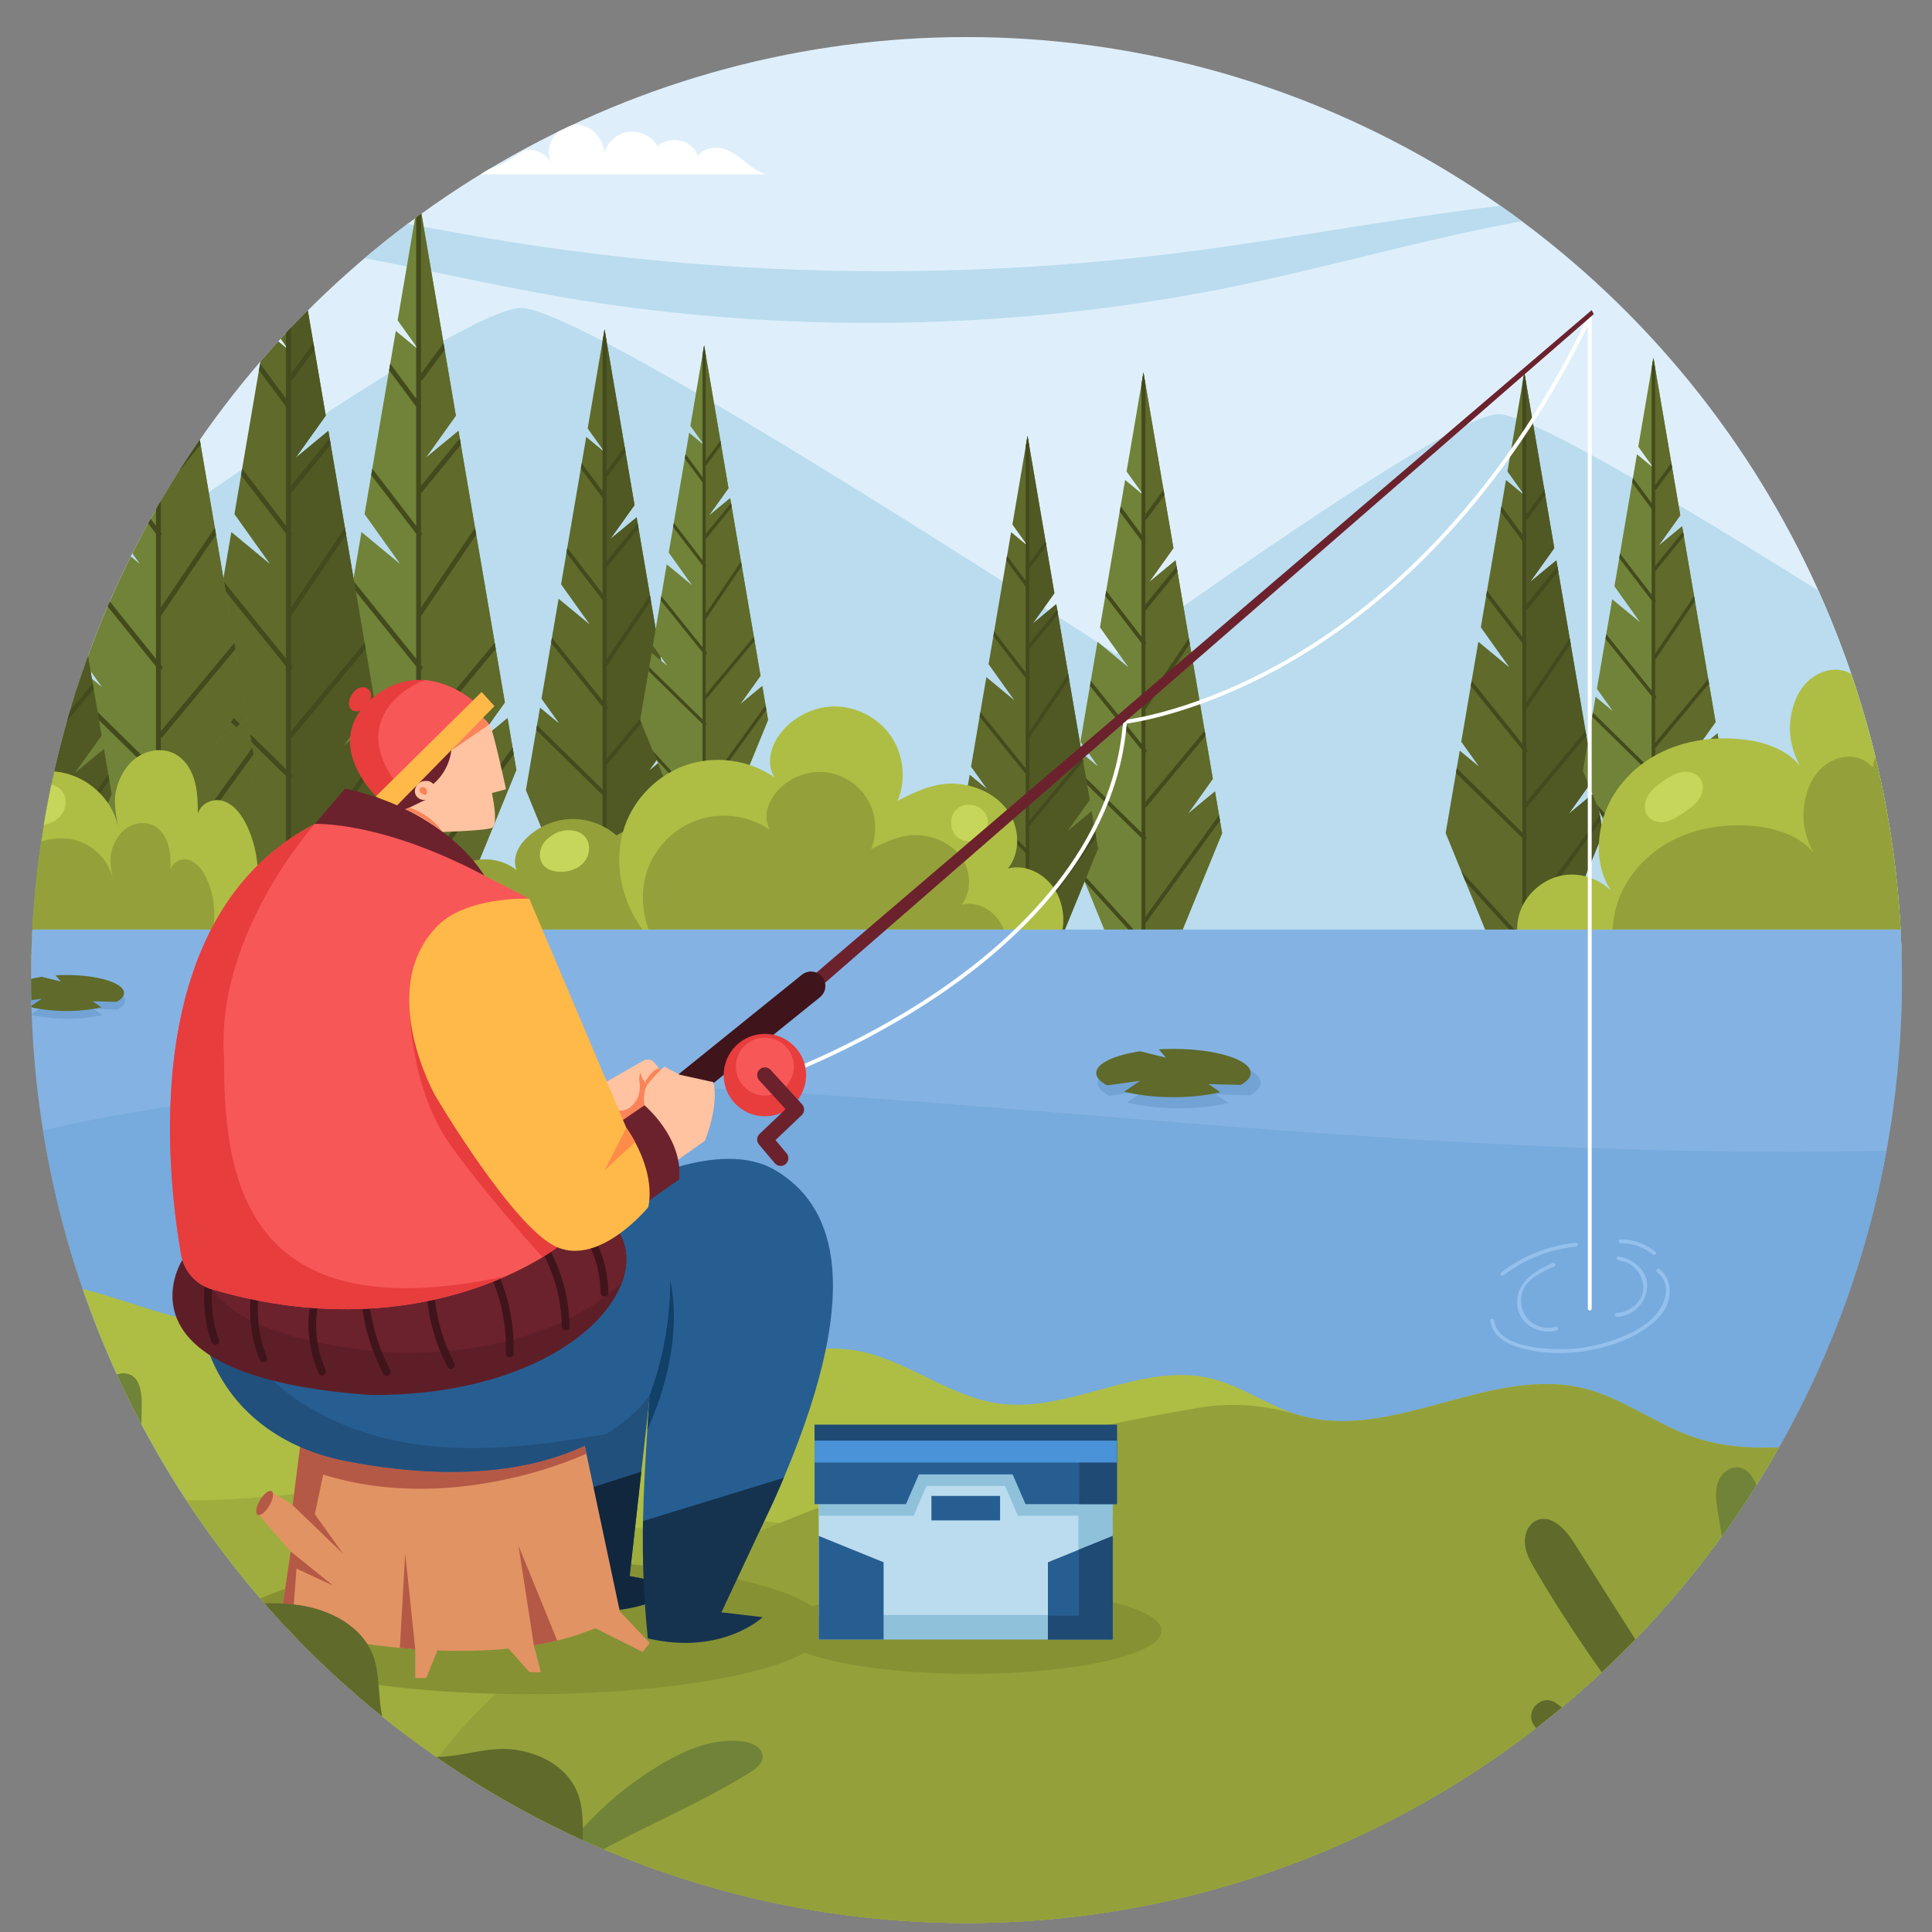 <?xml version="1.0" encoding="UTF-8" standalone="no"?>
<!-- Created with Inkscape (http://www.inkscape.org/) -->

<svg
   xmlns:dc="http://purl.org/dc/elements/1.1/"
   xmlns:cc="http://creativecommons.org/ns#"
   xmlns:rdf="http://www.w3.org/1999/02/22-rdf-syntax-ns#"
   xmlns:svg="http://www.w3.org/2000/svg"
   xmlns="http://www.w3.org/2000/svg"
   xmlns:sodipodi="http://sodipodi.sourceforge.net/DTD/sodipodi-0.dtd"
   xmlns:inkscape="http://www.inkscape.org/namespaces/inkscape"
   version="1.1"
   id="svg2"
   xml:space="preserve"
   width="666.667"
   height="666.667"
   viewBox="0 0 666.667 666.667"
   sodipodi:docname="baikal.svg"
   inkscape:version="0.92.4 (f8dce91, 2019-08-02)"><rect x="0" y="0" width="666.667" height="666.667" fill="#808080" stroke="none"/><defs
     id="defs6"><clipPath
       clipPathUnits="userSpaceOnUse"
       id="clipPath20"><path
         d="M 0,0 H 500 V 500 H 0 Z"
         id="path18"
         inkscape:connector-curvature="0" /></clipPath><clipPath
       clipPathUnits="userSpaceOnUse"
       id="clipPath582"><path
         d="M 0,500 H 500 V 0 H 0 Z"
         id="path580"
         inkscape:connector-curvature="0" /></clipPath><clipPath
       clipPathUnits="userSpaceOnUse"
       id="clipPath1475"><ellipse
         style="opacity:1;fill:#044a7d;fill-opacity:1;stroke:none;stroke-width:0.751;stroke-miterlimit:4;stroke-dasharray:none;stroke-opacity:1"
         id="ellipse1477"
         cx="250.194"
         cy="-246.422"
         rx="242.148"
         ry="244.109"
         clip-path="none"
         transform="scale(1,-1)" /></clipPath><clipPath
       clipPathUnits="userSpaceOnUse"
       id="clipPath1479"><ellipse
         style="opacity:1;fill:#044a7d;fill-opacity:1;stroke:none;stroke-width:0.751;stroke-miterlimit:4;stroke-dasharray:none;stroke-opacity:1"
         id="ellipse1481"
         cx="250.194"
         cy="-246.422"
         rx="242.148"
         ry="244.109"
         clip-path="none"
         transform="scale(1,-1)" /></clipPath></defs><sodipodi:namedview
     pagecolor="#ffffff"
     bordercolor="#666666"
     borderopacity="1"
     objecttolerance="10"
     gridtolerance="10"
     guidetolerance="10"
     inkscape:pageopacity="0"
     inkscape:pageshadow="2"
     inkscape:window-width="1366"
     inkscape:window-height="712"
     id="namedview4"
     showgrid="false"
     inkscape:zoom="0.50063159"
     inkscape:cx="173.00772"
     inkscape:cy="341.70877"
     inkscape:window-x="0"
     inkscape:window-y="28"
     inkscape:window-maximized="1"
     inkscape:current-layer="g10" /><g
     id="g10"
     inkscape:groupmode="layer"
     inkscape:label="2537633"
     transform="matrix(1.333,0,0,-1.333,0,666.667)"><path
       d="M 0,253.496 H 500 V 500.001 H 0 Z"
       style="fill:#deeffb;fill-opacity:1;fill-rule:nonzero;stroke:none"
       id="path12"
       inkscape:connector-curvature="0"
       clip-path="url(#clipPath1479)" /><g
       id="g14"
       clip-path="url(#clipPath1475)"><g
         id="g16"
         clip-path="url(#clipPath20)"><g
           id="g22"
           transform="translate(217.249,278.247)"><path
             d="m 0,0 c 0,0 151.946,114.638 170.691,114.652 18.745,0.015 207.11,-126.574 207.11,-126.574 V -24.251 H -4.61 Z"
             style="fill:#badcee;fill-opacity:1;fill-rule:nonzero;stroke:none"
             id="path24"
             inkscape:connector-curvature="0" /></g><g
           id="g26"
           transform="translate(-71.643,281.691)"><path
             d="m 0,0 c 0,0 183.824,138.689 206.502,138.707 22.678,0.017 250.562,-153.13 250.562,-153.13 V -29.338 H -5.578 Z"
             style="fill:#badcee;fill-opacity:1;fill-rule:nonzero;stroke:none"
             id="path28"
             inkscape:connector-curvature="0" /></g><g
           id="g30"
           transform="translate(528.204,443.902)"><path
             d="m 0,0 c -42.848,7.106 -87.605,8.452 -131.157,3.945 -31.492,-3.26 -62.207,-9.527 -93.563,-13.38 -56.984,-7.003 -115.947,-5.912 -172.33,3.19 -25.627,4.137 -50.835,9.921 -76.976,11.899 -26.14,1.978 -54.066,-0.251 -75.623,-10.855 2.433,-3.292 3.778,-6.733 6.212,-10.025 22.435,11.062 53.33,11.931 80.406,9.05 27.076,-2.881 52.927,-9.775 79.52,-14.378 57.575,-9.967 118.892,-8.977 175.759,2.837 45.54,9.46 91.28,25.91 137.974,19.856 24.047,-3.118 45.678,-12.011 66.702,-20.806 2.625,5.378 6.802,10.713 7.341,16.388 0.048,0.508 0.081,1.045 -0.246,1.499 C 3.671,-0.295 0.75,-0.125 0,0"
             style="fill:#badcee;fill-opacity:1;fill-rule:nonzero;stroke:none"
             id="path32"
             inkscape:connector-curvature="0" /></g><g
           id="g34"
           transform="translate(316.36,284.466)"><path
             d="m 0,0 -15.75,-38.5 h -9.22 l -10.62,25.96 -1.1,2.68 -4.03,9.86 2.67,15.58 0.2,1.21 0.78,4.55 4.96,-4.09 -4.57,6.4 2.47,14.46 0.22,1.31 1.73,10.11 8.05,-6.65 -7.41,10.39 1.39,8.13 0.22,1.33 3.5,20.51 0.24,1.36 1.16,6.82 4.25,-3.51 0.5,-0.41 -0.5,0.7 -3.87,5.42 3.87,22.7 0.5,2.93 0.5,-2.93 4.69,-27.47 0.23,-1.35 2.34,-13.73 -6.26,-8.77 6.8,5.61 0.27,-1.57 0.22,-1.3 L -8.61,50.42 -8.37,49 -4.52,26.47 -4.3,25.18 -2.4,14.04 -8.86,5 l 7.02,5.79 1.05,-6.16 0.23,-1.37 z"
             style="fill:#708338;fill-opacity:1;fill-rule:nonzero;stroke:none"
             id="path36"
             inkscape:connector-curvature="0" /></g><g
           id="g38"
           transform="translate(315.8,287.726)"><path
             d="m 0,0 -0.23,1.37 -1.05,6.16 -7.02,-5.79 6.46,9.04 -1.9,11.14 -0.22,1.29 -3.85,22.53 -0.24,1.42 -2.96,17.32 -0.22,1.3 -0.27,1.57 -6.8,-5.61 6.26,8.77 -2.34,13.73 -0.23,1.35 -4.69,27.47 -0.5,2.93 -0.5,-2.93 V 84.94 l 0.5,-0.7 -0.5,0.41 V -38.226 h -5.555 l 1.445,-3.534 h 9.22 l 15.75,38.5 z"
             style="fill:#5f6a2b;fill-opacity:1;fill-rule:nonzero;stroke:none"
             id="path40"
             inkscape:connector-curvature="0" /></g><g
           id="g42"
           transform="translate(296.72,255.926)"><path
             d="m 0,0 c 0.29,-0.31 0.08,-0.72 -0.22,-0.83 v -9.13 h -1 v 9.82 C -6.13,5.24 -11.04,10.62 -15.95,16 l -1.1,2.68 C -11.77,12.9 -6.49,7.12 -1.22,1.34 v 3.8 c -0.03,0.09 -0.03,0.18 0,0.28 v 21.84 c -5.73,5.62 -11.46,11.24 -17.19,16.86 l 0.2,1.21 c 5.66,-5.56 11.33,-11.11 16.99,-16.67 v 21.42 c -4.45,5.53 -8.9,11.05 -13.35,16.57 l 0.22,1.31 C -9.97,62.53 -5.6,57.1 -1.22,51.67 v 26.06 c -3.12,4.07 -6.25,8.14 -9.37,12.21 l 0.22,1.33 c 3.06,-3.97 6.1,-7.94 9.15,-11.91 v 24.81 c -1.88,2.54 -3.77,5.07 -5.65,7.61 l 0.24,1.36 c 1.8,-2.44 3.61,-4.87 5.41,-7.3 v 39.02 l 0.5,2.93 0.5,-2.93 v -33.81 c 1.56,2.11 3.12,4.23 4.69,6.34 l 0.23,-1.35 -4.54,-6.15 c -0.099,-0.14 -0.24,-0.2 -0.38,-0.21 v -5.21 c 0.1,-0.16 0.08,-0.31 0,-0.44 V 87.69 c 2.69,3.3 5.38,6.59 8.07,9.89 l 0.22,-1.3 C 5.311,92.89 2.54,89.5 -0.22,86.11 v -8.05 c 0.031,-0.03 0.05,-0.07 0.08,-0.1 0.17,-0.23 0.09,-0.44 -0.08,-0.58 V 62.33 c 3.75,5.55 7.5,11.09 11.25,16.63 l 0.241,-1.42 C 7.46,71.9 3.64,66.26 -0.17,60.63 -0.18,60.61 -0.2,60.6 -0.22,60.58 V 50.43 c 0.07,-0.09 0.14,-0.17 0.2,-0.26 0.25,-0.31 0.07,-0.7 -0.2,-0.83 V 36.57 C 4.89,42.71 10,48.86 15.12,55.01 l 0.22,-1.29 C 10.271,47.62 5.2,41.53 0.14,35.44 0.03,35.31 -0.1,35.26 -0.22,35.27 v -7.59 l 0.07,-0.07 C 0.11,27.36 0,27.04 -0.22,26.87 V 6.85 c 6.36,8.77 12.71,17.54 19.07,26.32 L 19.08,31.8 C 12.65,22.92 6.21,14.04 -0.22,5.15 V 0.25 C -0.15,0.16 -0.07,0.08 0,0"
             style="fill:#434a1d;fill-opacity:1;fill-rule:nonzero;stroke:none"
             id="path44"
             inkscape:connector-curvature="0" /></g><g
           id="g46"
           transform="translate(414.949,284.466)"><path
             d="m 0,0 -15.75,-38.5 h -9.22 l -10.62,25.96 -1.1,2.68 -4.03,9.86 2.67,15.58 0.2,1.21 0.78,4.55 4.96,-4.09 -4.57,6.4 2.47,14.46 0.22,1.31 1.73,10.11 8.05,-6.65 -7.41,10.39 1.39,8.13 0.22,1.33 3.5,20.51 0.24,1.36 1.16,6.82 4.25,-3.51 0.5,-0.41 -0.5,0.7 -3.87,5.42 3.87,22.7 0.5,2.93 0.5,-2.93 4.69,-27.47 0.23,-1.35 2.34,-13.73 -6.26,-8.77 6.8,5.61 0.27,-1.57 0.22,-1.3 L -8.61,50.42 -8.37,49 -4.52,26.47 -4.3,25.18 -2.4,14.04 -8.86,5 l 7.02,5.79 1.05,-6.16 0.23,-1.37 z"
             style="fill:#5f6a2b;fill-opacity:1;fill-rule:nonzero;stroke:none"
             id="path48"
             inkscape:connector-curvature="0" /></g><g
           id="g50"
           transform="translate(414.389,287.726)"><path
             d="m 0,0 -0.23,1.37 -1.05,6.16 -7.02,-5.79 6.46,9.04 -1.9,11.14 -0.22,1.29 -3.85,22.53 -0.24,1.42 -2.96,17.32 -0.22,1.3 -0.27,1.57 -6.8,-5.61 6.26,8.77 -2.34,13.73 -0.23,1.35 -4.69,27.47 -0.5,2.93 -0.256,-1.498 V 84.598 l 0.256,-0.358 -0.256,0.21 V -41.76 h 4.866 l 15.75,38.5 z"
             style="fill:#505924;fill-opacity:1;fill-rule:nonzero;stroke:none"
             id="path52"
             inkscape:connector-curvature="0" /></g><g
           id="g54"
           transform="translate(395.309,255.926)"><path
             d="m 0,0 c 0.29,-0.31 0.08,-0.72 -0.22,-0.83 v -9.13 h -1 v 9.82 C -6.13,5.24 -11.04,10.62 -15.95,16 l -1.1,2.68 C -11.77,12.9 -6.49,7.12 -1.22,1.34 v 3.8 c -0.03,0.09 -0.03,0.18 0,0.28 v 21.84 c -5.73,5.62 -11.46,11.24 -17.19,16.86 l 0.2,1.21 c 5.66,-5.56 11.33,-11.11 16.99,-16.67 v 21.42 c -4.45,5.53 -8.9,11.05 -13.35,16.57 l 0.22,1.31 C -9.97,62.53 -5.6,57.1 -1.22,51.67 v 26.06 c -3.12,4.07 -6.25,8.14 -9.37,12.21 l 0.22,1.33 c 3.06,-3.97 6.1,-7.94 9.15,-11.91 v 24.81 c -1.88,2.54 -3.77,5.07 -5.65,7.61 l 0.24,1.36 c 1.8,-2.44 3.61,-4.87 5.41,-7.3 v 39.02 l 0.5,2.93 0.5,-2.93 v -33.81 c 1.56,2.11 3.12,4.23 4.69,6.34 l 0.23,-1.35 -4.54,-6.15 c -0.1,-0.14 -0.24,-0.2 -0.38,-0.21 v -5.21 c 0.1,-0.16 0.08,-0.31 0,-0.44 V 87.69 c 2.69,3.3 5.38,6.59 8.07,9.89 l 0.22,-1.3 C 5.31,92.89 2.54,89.5 -0.22,86.11 v -8.05 c 0.03,-0.03 0.05,-0.07 0.08,-0.1 0.17,-0.23 0.09,-0.44 -0.08,-0.58 V 62.33 c 3.75,5.55 7.5,11.09 11.25,16.63 l 0.24,-1.42 C 7.46,71.9 3.64,66.26 -0.17,60.63 -0.18,60.61 -0.2,60.6 -0.22,60.58 V 50.43 c 0.07,-0.09 0.14,-0.17 0.2,-0.26 0.25,-0.31 0.07,-0.7 -0.2,-0.83 V 36.57 C 4.89,42.71 10,48.86 15.12,55.01 l 0.22,-1.29 C 10.27,47.62 5.2,41.53 0.14,35.44 0.03,35.31 -0.1,35.26 -0.22,35.27 v -7.59 l 0.07,-0.07 C 0.11,27.36 0,27.04 -0.22,26.87 V 6.85 c 6.36,8.77 12.71,17.54 19.07,26.32 L 19.08,31.8 C 12.65,22.92 6.21,14.04 -0.22,5.15 V 0.25 C -0.15,0.16 -0.07,0.08 0,0"
             style="fill:#434a1d;fill-opacity:1;fill-rule:nonzero;stroke:none"
             id="path56"
             inkscape:connector-curvature="0" /></g><g
           id="g58"
           transform="translate(176.86,295.602)"><path
             d="m 0,0 -15.75,-38.5 h -9.22 l -10.62,25.96 -1.1,2.68 -4.03,9.86 2.67,15.58 0.2,1.21 0.78,4.55 4.96,-4.09 -4.57,6.4 2.47,14.46 0.22,1.31 1.73,10.11 8.05,-6.65 -7.41,10.39 1.39,8.13 0.22,1.33 3.5,20.51 0.24,1.36 1.16,6.82 4.25,-3.51 0.5,-0.41 -0.5,0.7 -3.87,5.42 3.87,22.7 0.5,2.93 0.5,-2.93 4.69,-27.47 0.23,-1.35 2.34,-13.73 -6.26,-8.77 6.8,5.61 0.27,-1.57 0.22,-1.3 L -8.61,50.42 -8.37,49 -4.52,26.47 -4.3,25.18 -2.4,14.04 -8.86,5 l 7.02,5.79 1.05,-6.16 0.23,-1.37 z"
             style="fill:#5f6a2b;fill-opacity:1;fill-rule:nonzero;stroke:none"
             id="path60"
             inkscape:connector-curvature="0" /></g><g
           id="g62"
           transform="translate(176.3,298.861)"><path
             d="m 0,0 -0.23,1.37 -1.05,6.16 -7.02,-5.79 6.46,9.04 -1.9,11.14 -0.22,1.29 -3.85,22.53 -0.24,1.42 -2.96,17.32 -0.22,1.3 -0.27,1.57 -6.8,-5.61 6.26,8.77 -2.34,13.73 -0.23,1.35 -4.69,27.47 -0.5,2.93 -0.5,-2.93 V 84.94 l 0.5,-0.7 -0.5,0.41 V -33.361 h -7.546 l 3.436,-8.399 h 9.22 l 15.75,38.5 z"
             style="fill:#505924;fill-opacity:1;fill-rule:nonzero;stroke:none"
             id="path64"
             inkscape:connector-curvature="0" /></g><g
           id="g66"
           transform="translate(157.22,267.062)"><path
             d="m 0,0 c 0.29,-0.31 0.08,-0.72 -0.22,-0.83 v -9.13 h -1 v 9.82 C -6.13,5.24 -11.04,10.62 -15.95,16 l -1.1,2.68 C -11.77,12.9 -6.49,7.12 -1.22,1.34 v 3.8 c -0.03,0.09 -0.03,0.18 0,0.28 v 21.84 c -5.73,5.62 -11.46,11.24 -17.19,16.86 l 0.2,1.21 c 5.66,-5.56 11.33,-11.11 16.99,-16.67 v 21.42 c -4.45,5.53 -8.9,11.05 -13.35,16.57 l 0.22,1.31 C -9.97,62.53 -5.6,57.1 -1.22,51.67 v 26.06 c -3.12,4.07 -6.25,8.14 -9.37,12.21 l 0.22,1.33 c 3.06,-3.97 6.1,-7.94 9.15,-11.91 v 24.81 c -1.88,2.54 -3.77,5.07 -5.65,7.61 l 0.24,1.36 c 1.8,-2.44 3.61,-4.87 5.41,-7.3 v 39.02 l 0.5,2.93 0.5,-2.93 v -33.81 c 1.56,2.11 3.12,4.23 4.69,6.34 l 0.23,-1.35 -4.54,-6.15 c -0.099,-0.14 -0.24,-0.2 -0.38,-0.21 v -5.21 c 0.1,-0.16 0.08,-0.31 0,-0.44 V 87.69 c 2.69,3.3 5.38,6.59 8.07,9.89 l 0.22,-1.3 C 5.311,92.89 2.54,89.5 -0.22,86.11 v -8.05 c 0.031,-0.03 0.05,-0.07 0.08,-0.1 0.17,-0.23 0.09,-0.44 -0.08,-0.58 V 62.33 c 3.75,5.55 7.5,11.09 11.25,16.63 l 0.241,-1.42 C 7.46,71.9 3.64,66.26 -0.17,60.63 -0.18,60.61 -0.2,60.6 -0.22,60.58 V 50.43 c 0.07,-0.09 0.14,-0.17 0.2,-0.26 0.25,-0.31 0.07,-0.7 -0.2,-0.83 V 36.57 C 4.89,42.71 10,48.86 15.12,55.01 l 0.22,-1.29 C 10.271,47.62 5.2,41.53 0.14,35.44 0.03,35.31 -0.1,35.26 -0.22,35.27 v -7.59 l 0.07,-0.07 C 0.11,27.36 0,27.04 -0.22,26.87 V 6.85 c 6.36,8.77 12.71,17.54 19.07,26.32 L 19.08,31.8 C 12.65,22.92 6.21,14.04 -0.22,5.15 V 0.25 C -0.15,0.16 -0.07,0.08 0,0"
             style="fill:#434a1d;fill-opacity:1;fill-rule:nonzero;stroke:none"
             id="path68"
             inkscape:connector-curvature="0" /></g><g
           id="g70"
           transform="translate(133.671,300.828)"><path
             d="m 0,0 -19.577,-47.855 h -11.461 l -13.2,32.268 -1.367,3.331 -5.01,12.256 3.319,19.366 0.249,1.504 0.969,5.655 6.165,-5.084 -5.68,7.956 3.07,17.974 0.273,1.628 2.151,12.567 10.006,-8.266 -9.21,12.914 1.727,10.106 0.274,1.653 4.35,25.494 0.299,1.691 1.442,8.477 5.282,-4.363 0.622,-0.51 -0.622,0.87 -4.81,6.738 4.81,28.215 0.622,3.643 0.621,-3.643 5.83,-34.145 0.286,-1.678 2.908,-17.066 -7.781,-10.901 8.453,6.973 0.335,-1.952 0.274,-1.615 3.679,-21.529 0.298,-1.765 4.786,-28.005 0.273,-1.604 2.362,-13.846 -8.03,-11.237 8.726,7.197 1.305,-7.657 0.286,-1.703 z"
             style="fill:#708338;fill-opacity:1;fill-rule:nonzero;stroke:none"
             id="path72"
             inkscape:connector-curvature="0" /></g><g
           id="g74"
           transform="translate(132.976,304.88)"><path
             d="m 0,0 -0.286,1.703 -1.305,7.657 -8.726,-7.197 8.03,11.236 -2.362,13.848 -0.273,1.603 -4.786,28.004 -0.298,1.766 -3.68,21.528 -0.273,1.616 -0.335,1.952 -8.453,-6.973 7.781,10.901 -2.909,17.066 -0.285,1.678 -5.83,34.146 -0.621,3.641 -0.365,-2.133 V 105.22 l 0.365,-0.51 -0.365,0.299 V -51.88 h -5.377 l 0.011,-0.028 h 11.461 L 0.696,-4.052 Z"
             style="fill:#5f6a2b;fill-opacity:1;fill-rule:nonzero;stroke:none"
             id="path76"
             inkscape:connector-curvature="0" /></g><g
           id="g78"
           transform="translate(109.259,265.353)"><path
             d="M 0,0 C 0.36,-0.385 0.099,-0.895 -0.273,-1.032 V -12.38 H -1.517 V -0.174 C -7.62,6.514 -13.723,13.201 -19.826,19.888 l -1.367,3.331 C -14.63,16.035 -8.067,8.851 -1.517,1.666 v 4.723 c -0.037,0.112 -0.037,0.224 0,0.348 v 27.147 c -7.122,6.986 -14.244,13.972 -21.367,20.957 l 0.249,1.504 C -15.6,49.435 -8.552,42.536 -1.517,35.625 V 62.25 c -5.531,6.874 -11.063,13.735 -16.594,20.596 l 0.274,1.629 c 5.444,-6.75 10.876,-13.499 16.32,-20.249 v 32.393 c -3.878,5.059 -7.768,10.118 -11.647,15.177 l 0.274,1.653 c 3.804,-4.935 7.582,-9.869 11.373,-14.804 v 30.838 c -2.337,3.158 -4.686,6.303 -7.023,9.46 l 0.299,1.69 c 2.237,-3.032 4.487,-6.053 6.724,-9.073 v 48.501 l 0.622,3.642 0.622,-3.642 v -42.026 c 1.939,2.623 3.877,5.258 5.829,7.881 l 0.286,-1.678 -5.643,-7.644 c -0.125,-0.175 -0.299,-0.249 -0.472,-0.261 v -6.477 c 0.124,-0.198 0.099,-0.385 0,-0.546 v -20.311 c 3.343,4.102 6.687,8.191 10.03,12.293 l 0.274,-1.616 C 6.6,115.462 3.157,111.249 -0.273,107.035 V 97.029 c 0.037,-0.037 0.062,-0.087 0.099,-0.124 0.211,-0.286 0.112,-0.548 -0.099,-0.721 V 77.477 c 4.661,6.898 9.322,13.784 13.983,20.67 l 0.298,-1.765 C 9.272,89.372 4.524,82.361 -0.211,75.363 -0.224,75.338 -0.249,75.326 -0.273,75.301 V 62.685 c 0.086,-0.112 0.173,-0.211 0.248,-0.324 0.311,-0.385 0.087,-0.87 -0.248,-1.031 V 45.457 c 6.351,7.632 12.703,15.276 19.067,22.92 l 0.273,-1.603 C 12.766,59.192 6.463,51.622 0.174,44.052 0.037,43.891 -0.125,43.829 -0.273,43.841 v -9.435 l 0.086,-0.087 C 0.137,34.009 0,33.611 -0.273,33.399 V 8.515 C 7.632,19.416 15.525,30.317 23.43,41.23 l 0.286,-1.702 C 15.724,28.49 7.719,17.452 -0.273,6.401 V 0.311 C -0.187,0.199 -0.087,0.1 0,0"
             style="fill:#434a1d;fill-opacity:1;fill-rule:nonzero;stroke:none"
             id="path80"
             inkscape:connector-curvature="0" /></g><g
           id="g82"
           transform="translate(99.99,300.828)"><path
             d="m 0,0 -19.578,-47.855 h -11.46 l -13.2,32.268 -1.368,3.331 -5.009,12.256 3.319,19.366 0.248,1.504 0.97,5.655 6.165,-5.084 -5.68,7.956 3.07,17.974 0.273,1.628 2.151,12.567 10.006,-8.266 -9.211,12.914 1.728,10.106 0.273,1.653 4.351,25.494 0.298,1.691 1.442,8.477 5.283,-4.363 0.621,-0.51 -0.621,0.87 -4.811,6.738 4.811,28.215 0.621,3.643 0.622,-3.643 5.83,-34.145 0.285,-1.678 2.909,-17.066 -7.781,-10.901 8.452,6.973 0.336,-1.952 0.273,-1.615 3.68,-21.529 0.298,-1.765 4.785,-28.005 0.274,-1.604 2.362,-13.846 -8.03,-11.237 8.726,7.197 1.305,-7.657 0.286,-1.703 z"
             style="fill:#5f6a2b;fill-opacity:1;fill-rule:nonzero;stroke:none"
             id="path84"
             inkscape:connector-curvature="0" /></g><g
           id="g86"
           transform="translate(99.294,304.88)"><path
             d="m 0,0 -0.286,1.703 -1.305,7.657 -8.726,-7.197 8.03,11.236 -2.362,13.848 -0.273,1.603 -4.786,28.004 -0.298,1.766 -3.68,21.528 -0.273,1.616 -0.335,1.952 -8.453,-6.973 7.781,10.901 -2.908,17.066 -0.286,1.678 -5.83,34.146 -0.621,3.641 -0.622,-3.641 -0.061,-0.359 v -34.509 l 0.061,-0.086 0.622,-0.87 -0.622,0.51 -0.061,0.051 V -51.908 h 6.413 L 0.696,-4.052 Z"
             style="fill:#505924;fill-opacity:1;fill-rule:nonzero;stroke:none"
             id="path88"
             inkscape:connector-curvature="0" /></g><g
           id="g90"
           transform="translate(75.578,265.353)"><path
             d="M 0,0 C 0.36,-0.385 0.1,-0.895 -0.273,-1.032 V -12.38 H -1.517 V -0.174 C -7.62,6.514 -13.723,13.201 -19.826,19.888 l -1.367,3.331 C -14.63,16.035 -8.067,8.851 -1.517,1.666 v 4.723 c -0.037,0.112 -0.037,0.224 0,0.348 v 27.147 c -7.122,6.986 -14.244,13.972 -21.367,20.957 l 0.249,1.504 C -15.6,49.435 -8.552,42.536 -1.517,35.625 V 62.25 c -5.531,6.874 -11.062,13.735 -16.593,20.596 l 0.273,1.629 c 5.444,-6.75 10.876,-13.499 16.32,-20.249 v 32.393 c -3.878,5.059 -7.768,10.118 -11.647,15.177 l 0.274,1.653 c 3.804,-4.935 7.582,-9.869 11.373,-14.804 v 30.838 c -2.337,3.158 -4.686,6.303 -7.023,9.46 l 0.299,1.69 c 2.237,-3.032 4.487,-6.053 6.724,-9.073 v 48.501 l 0.622,3.642 0.622,-3.642 v -42.026 c 1.939,2.623 3.877,5.258 5.829,7.881 l 0.286,-1.678 -5.643,-7.644 c -0.124,-0.175 -0.299,-0.249 -0.472,-0.261 v -6.477 c 0.124,-0.198 0.099,-0.385 0,-0.546 v -20.311 c 3.343,4.102 6.687,8.191 10.03,12.293 l 0.274,-1.616 C 6.6,115.462 3.157,111.249 -0.273,107.035 V 97.029 c 0.037,-0.037 0.062,-0.087 0.099,-0.124 0.211,-0.286 0.112,-0.548 -0.099,-0.721 V 77.477 c 4.661,6.898 9.322,13.784 13.983,20.67 l 0.299,-1.765 C 9.273,89.372 4.524,82.361 -0.211,75.363 -0.224,75.338 -0.249,75.326 -0.273,75.301 V 62.685 c 0.086,-0.112 0.173,-0.211 0.248,-0.324 0.311,-0.385 0.087,-0.87 -0.248,-1.031 V 45.457 c 6.351,7.632 12.703,15.276 19.067,22.92 l 0.273,-1.603 C 12.766,59.192 6.463,51.622 0.174,44.052 0.037,43.891 -0.125,43.829 -0.273,43.841 v -9.435 l 0.086,-0.087 C 0.137,34.009 0,33.611 -0.273,33.399 V 8.515 C 7.632,19.416 15.525,30.317 23.431,41.23 l 0.285,-1.702 C 15.724,28.49 7.719,17.452 -0.273,6.401 V 0.311 C -0.187,0.199 -0.087,0.1 0,0"
             style="fill:#434a1d;fill-opacity:1;fill-rule:nonzero;stroke:none"
             id="path92"
             inkscape:connector-curvature="0" /></g><g
           id="g94"
           transform="translate(66.309,300.828)"><path
             d="m 0,0 -19.577,-47.855 h -11.461 l -13.2,32.268 -1.368,3.331 -5.009,12.256 3.319,19.366 0.249,1.504 0.969,5.655 6.165,-5.084 -5.68,7.956 3.07,17.974 0.273,1.628 2.151,12.567 10.006,-8.266 -9.211,12.914 1.728,10.106 0.273,1.653 4.351,25.494 0.298,1.691 1.442,8.477 5.283,-4.363 0.621,-0.51 -0.621,0.87 -4.81,6.738 4.81,28.215 0.621,3.643 0.622,-3.643 5.83,-34.145 0.286,-1.678 2.908,-17.066 -7.781,-10.901 8.452,6.973 0.336,-1.952 0.274,-1.615 3.679,-21.529 0.298,-1.765 4.786,-28.005 0.273,-1.604 2.362,-13.846 -8.03,-11.237 8.726,7.197 1.305,-7.657 0.286,-1.703 z"
             style="fill:#708338;fill-opacity:1;fill-rule:nonzero;stroke:none"
             id="path96"
             inkscape:connector-curvature="0" /></g><g
           id="g98"
           transform="translate(65.612,304.88)"><path
             d="m 0,0 -0.286,1.703 -1.305,7.657 -8.726,-7.197 8.03,11.236 -2.361,13.848 -0.274,1.603 -4.786,28.004 -0.298,1.766 -3.679,21.528 -0.273,1.616 -0.336,1.952 -8.453,-6.973 7.782,10.901 -2.909,17.066 -0.286,1.678 -5.83,34.146 -0.621,3.641 -0.501,-2.936 v -35.827 l 0.501,-0.702 -0.501,0.411 V -51.908 h 6.231 L 0.696,-4.052 Z"
             style="fill:#5f6a2b;fill-opacity:1;fill-rule:nonzero;stroke:none"
             id="path100"
             inkscape:connector-curvature="0" /></g><g
           id="g102"
           transform="translate(41.896,265.353)"><path
             d="M 0,0 C 0.36,-0.385 0.1,-0.895 -0.273,-1.032 V -12.38 H -1.517 V -0.174 C -7.62,6.514 -13.723,13.201 -19.826,19.888 l -1.367,3.331 C -14.63,16.035 -8.067,8.851 -1.517,1.666 v 4.723 c -0.037,0.112 -0.037,0.224 0,0.348 v 27.147 c -7.122,6.986 -14.244,13.972 -21.367,20.957 l 0.249,1.504 C -15.6,49.435 -8.552,42.536 -1.517,35.625 V 62.25 c -5.531,6.874 -11.062,13.735 -16.593,20.596 l 0.273,1.629 c 5.444,-6.75 10.876,-13.499 16.32,-20.249 v 32.393 c -3.878,5.059 -7.768,10.118 -11.646,15.177 l 0.273,1.653 c 3.804,-4.935 7.582,-9.869 11.373,-14.804 v 30.838 c -2.336,3.158 -4.686,6.303 -7.023,9.46 l 0.299,1.69 c 2.238,-3.032 4.487,-6.053 6.724,-9.073 v 48.501 l 0.622,3.642 0.622,-3.642 v -42.026 c 1.939,2.623 3.878,5.258 5.829,7.881 l 0.286,-1.678 -5.643,-7.644 c -0.124,-0.175 -0.299,-0.249 -0.472,-0.261 v -6.477 c 0.124,-0.198 0.099,-0.385 0,-0.546 v -20.311 c 3.343,4.102 6.687,8.191 10.031,12.293 l 0.273,-1.616 C 6.601,115.462 3.157,111.249 -0.273,107.035 V 97.029 c 0.037,-0.037 0.062,-0.087 0.099,-0.124 0.211,-0.286 0.112,-0.548 -0.099,-0.721 V 77.477 c 4.661,6.898 9.322,13.784 13.983,20.67 l 0.299,-1.765 C 9.273,89.372 4.524,82.361 -0.211,75.363 -0.224,75.338 -0.249,75.326 -0.273,75.301 V 62.685 c 0.086,-0.112 0.173,-0.211 0.248,-0.324 0.311,-0.385 0.087,-0.87 -0.248,-1.031 V 45.457 c 6.351,7.632 12.703,15.276 19.067,22.92 l 0.274,-1.603 C 12.766,59.192 6.464,51.622 0.174,44.052 0.037,43.891 -0.124,43.829 -0.273,43.841 v -9.435 l 0.086,-0.087 C 0.137,34.009 0,33.611 -0.273,33.399 V 8.515 C 7.632,19.416 15.525,30.317 23.431,41.23 l 0.285,-1.702 C 15.724,28.49 7.719,17.452 -0.273,6.401 V 0.311 C -0.187,0.199 -0.087,0.1 0,0"
             style="fill:#434a1d;fill-opacity:1;fill-rule:nonzero;stroke:none"
             id="path104"
             inkscape:connector-curvature="0" /></g><g
           id="g106"
           transform="translate(28.886,294.564)"><path
             d="m 0,0 -17.015,-41.591 h -9.96 l -11.473,28.044 -1.188,2.895 L -43.99,0 l 2.885,16.831 0.216,1.307 0.842,4.915 5.359,-4.418 -4.937,6.914 2.668,15.621 0.238,1.415 1.868,10.922 8.697,-7.184 -8.005,11.224 1.501,8.783 0.238,1.437 3.781,22.157 0.26,1.469 1.253,7.368 4.591,-3.792 0.54,-0.443 -0.54,0.756 -4.181,5.855 4.181,24.523 0.54,3.165 0.54,-3.165 5.067,-29.676 0.248,-1.458 2.528,-14.833 -6.763,-9.474 7.347,6.06 0.291,-1.696 0.238,-1.404 3.198,-18.711 0.259,-1.533 4.159,-24.34 0.237,-1.393 2.053,-12.035 -6.979,-9.766 7.584,6.255 1.134,-6.655 0.249,-1.48 z"
             style="fill:#5f6a2b;fill-opacity:1;fill-rule:nonzero;stroke:none"
             id="path108"
             inkscape:connector-curvature="0" /></g><g
           id="g110"
           transform="translate(28.281,298.085)"><path
             d="m 0,0 -0.249,1.48 -1.134,6.655 -7.584,-6.255 6.979,9.766 -2.053,12.034 -0.237,1.394 -4.16,24.339 -0.258,1.534 -3.198,18.711 -0.238,1.404 -0.291,1.696 -7.347,-6.06 6.763,9.474 -2.528,14.832 -0.248,1.459 -4.998,29.274 v -166.85 h 4.371 L 0.605,-3.521 Z"
             style="fill:#505924;fill-opacity:1;fill-rule:nonzero;stroke:none"
             id="path112"
             inkscape:connector-curvature="0" /></g><g
           id="g114"
           transform="translate(7.669,263.732)"><path
             d="M 0,0 C 0.313,-0.335 0.086,-0.778 -0.237,-0.897 V -10.76 H -1.318 V -0.151 L -17.23,17.285 -18.419,20.18 C -12.715,13.936 -7.011,7.691 -1.318,1.447 v 4.106 c -0.032,0.097 -0.032,0.194 0,0.302 v 23.594 c -6.19,6.071 -12.38,12.142 -18.57,18.214 l 0.216,1.307 c 6.114,-6.007 12.24,-12.003 18.354,-18.009 v 23.14 c -4.807,5.974 -9.615,11.937 -14.422,17.9 l 0.238,1.416 c 4.731,-5.866 9.453,-11.732 14.184,-17.598 v 28.152 c -3.37,4.397 -6.752,8.794 -10.122,13.191 l 0.237,1.437 c 3.306,-4.289 6.59,-8.578 9.885,-12.867 v 26.802 c -2.031,2.744 -4.073,5.477 -6.103,8.221 l 0.259,1.47 c 1.944,-2.637 3.9,-5.262 5.844,-7.887 v 42.153 l 0.54,3.166 0.541,-3.166 v -36.524 c 1.685,2.279 3.37,4.569 5.066,6.849 l 0.249,-1.459 -4.905,-6.644 c -0.108,-0.151 -0.259,-0.215 -0.41,-0.226 v -5.629 c 0.108,-0.172 0.086,-0.335 0,-0.475 V 94.731 c 2.905,3.565 5.811,7.119 8.717,10.684 l 0.238,-1.404 C 5.736,100.349 2.744,96.686 -0.237,93.024 v -8.696 c 0.032,-0.033 0.053,-0.076 0.086,-0.108 0.184,-0.249 0.097,-0.476 -0.086,-0.627 V 67.334 C 3.813,73.33 7.865,79.315 11.916,85.3 l 0.259,-1.534 C 8.059,77.673 3.933,71.58 -0.184,65.498 -0.194,65.477 -0.216,65.466 -0.237,65.444 V 54.479 c 0.075,-0.097 0.151,-0.184 0.216,-0.281 0.27,-0.335 0.075,-0.756 -0.216,-0.896 V 39.506 c 5.52,6.633 11.04,13.277 16.571,19.921 l 0.238,-1.394 C 11.095,51.443 5.618,44.864 0.151,38.286 0.033,38.145 -0.108,38.091 -0.237,38.102 v -8.2 l 0.075,-0.075 C 0.119,29.557 0,29.211 -0.237,29.027 V 7.4 c 6.87,9.474 13.73,18.948 20.601,28.433 l 0.248,-1.48 C 13.666,24.76 6.709,15.167 -0.237,5.563 V 0.27 C -0.162,0.172 -0.076,0.086 0,0"
             style="fill:#434a1d;fill-opacity:1;fill-rule:nonzero;stroke:none"
             id="path116"
             inkscape:connector-curvature="0" /></g><g
           id="g118"
           transform="translate(284.235,280.462)"><path
             d="m 0,0 -14.112,-34.496 h -8.261 l -9.515,23.26 -0.986,2.401 -3.611,8.835 2.392,13.959 0.179,1.084 0.7,4.078 4.443,-3.665 -4.094,5.734 2.213,12.956 0.197,1.174 1.55,9.058 7.213,-5.958 -6.64,9.309 1.246,7.285 0.197,1.192 3.136,18.377 0.215,1.218 1.039,6.111 3.809,-3.145 0.448,-0.368 -0.448,0.628 -3.468,4.856 3.468,20.339 0.448,2.626 0.448,-2.626 4.202,-24.613 0.206,-1.21 2.096,-12.301 -5.608,-7.858 6.092,5.026 0.243,-1.407 0.196,-1.164 2.653,-15.519 0.214,-1.272 3.45,-20.187 0.197,-1.156 1.703,-9.981 -5.788,-8.1 6.29,5.187 0.94,-5.519 0.207,-1.227 z"
             style="fill:#5f6a2b;fill-opacity:1;fill-rule:nonzero;stroke:none"
             id="path120"
             inkscape:connector-curvature="0" /></g><g
           id="g122"
           transform="translate(283.733,283.383)"><path
             d="m 0,0 -0.206,1.228 -0.941,5.519 -6.29,-5.188 5.788,8.1 -1.702,9.981 -0.197,1.156 -3.45,20.187 -0.215,1.272 -2.652,15.519 -0.197,1.164 -0.242,1.407 -6.093,-5.026 5.609,7.858 -2.097,12.302 -0.206,1.209 -4.202,24.613 -0.448,2.626 -0.448,-2.626 -0.044,-0.261 V 76.168 l 0.044,-0.062 0.448,-0.627 -0.448,0.367 -0.044,0.037 V -33.383 h -5.289 l 1.65,-4.034 h 8.262 L 0.501,-2.921 Z"
             style="fill:#505924;fill-opacity:1;fill-rule:nonzero;stroke:none"
             id="path124"
             inkscape:connector-curvature="0" /></g><g
           id="g126"
           transform="translate(266.638,254.89)"><path
             d="m 0,0 c 0.26,-0.278 0.072,-0.646 -0.197,-0.744 v -8.18 h -0.896 v 8.799 c -4.4,4.82 -8.799,9.64 -13.198,14.461 l -0.986,2.401 C -10.546,11.558 -5.815,6.379 -1.093,1.2 v 3.405 c -0.027,0.081 -0.027,0.162 0,0.251 v 19.569 c -5.134,5.035 -10.268,10.071 -15.403,15.106 l 0.18,1.084 c 5.071,-4.981 10.151,-9.954 15.223,-14.936 v 19.193 c -3.988,4.954 -7.974,9.9 -11.962,14.846 l 0.198,1.174 c 3.924,-4.866 7.839,-9.731 11.764,-14.596 v 23.35 c -2.796,3.646 -5.6,7.293 -8.396,10.94 l 0.197,1.191 c 2.742,-3.557 5.466,-7.114 8.199,-10.671 v 22.23 c -1.685,2.276 -3.378,4.542 -5.063,6.818 l 0.216,1.219 c 1.612,-2.186 3.234,-4.364 4.847,-6.541 v 34.962 l 0.448,2.625 0.448,-2.625 V 99.5 c 1.398,1.891 2.795,3.791 4.202,5.681 l 0.206,-1.21 -4.068,-5.51 c -0.089,-0.126 -0.215,-0.179 -0.34,-0.188 v -4.669 c 0.09,-0.143 0.072,-0.277 0,-0.394 V 78.57 c 2.41,2.956 4.82,5.905 7.231,8.861 L 7.23,86.267 C 4.758,83.229 2.276,80.191 -0.197,77.154 v -7.213 c 0.027,-0.026 0.045,-0.063 0.072,-0.089 0.152,-0.206 0.08,-0.394 -0.072,-0.52 V 55.847 c 3.36,4.973 6.72,9.937 10.08,14.901 l 0.215,-1.272 C 6.684,64.422 3.261,59.369 -0.152,54.324 -0.162,54.306 -0.179,54.297 -0.197,54.279 v -9.094 c 0.063,-0.081 0.125,-0.152 0.179,-0.233 0.224,-0.278 0.063,-0.627 -0.179,-0.744 V 32.767 c 4.578,5.501 9.157,11.011 13.744,16.522 l 0.198,-1.156 C 9.202,42.667 4.659,37.21 0.125,31.754 0.027,31.638 -0.09,31.593 -0.197,31.602 v -6.801 l 0.063,-0.063 C 0.099,24.514 0,24.228 -0.197,24.075 V 6.137 C 5.501,13.995 11.191,21.853 16.89,29.72 l 0.206,-1.227 C 11.334,20.536 5.564,12.58 -0.197,4.614 V 0.224 C -0.134,0.143 -0.063,0.071 0,0"
             style="fill:#434a1d;fill-opacity:1;fill-rule:nonzero;stroke:none"
             id="path128"
             inkscape:connector-curvature="0" /></g><g
           id="g130"
           transform="translate(446.25,300.623)"><path
             d="m 0,0 -14.112,-34.496 h -8.261 l -9.516,23.26 -0.985,2.401 -3.611,8.835 2.392,13.959 0.179,1.084 0.699,4.078 4.444,-3.665 -4.094,5.734 2.213,12.956 0.197,1.174 1.55,9.058 7.213,-5.958 -6.64,9.309 1.246,7.285 0.197,1.192 3.136,18.377 0.215,1.218 1.039,6.111 3.809,-3.145 0.447,-0.368 -0.447,0.628 -3.468,4.856 3.468,20.339 0.447,2.626 0.449,-2.626 4.202,-24.613 0.206,-1.21 2.096,-12.301 -5.608,-7.858 6.092,5.026 0.242,-1.407 0.197,-1.164 2.653,-15.519 0.214,-1.272 3.45,-20.187 0.197,-1.156 1.703,-9.981 -5.788,-8.1 6.29,5.187 0.94,-5.519 0.206,-1.227 z"
             style="fill:#708338;fill-opacity:1;fill-rule:nonzero;stroke:none"
             id="path132"
             inkscape:connector-curvature="0" /></g><g
           id="g134"
           transform="translate(445.748,303.543)"><path
             d="m 0,0 -0.206,1.228 -0.94,5.519 -6.291,-5.188 5.789,8.1 -1.703,9.981 -0.197,1.156 -3.45,20.187 -0.214,1.272 -2.653,15.519 -0.197,1.164 -0.242,1.407 -6.092,-5.026 5.608,7.858 -2.096,12.302 -0.206,1.209 -4.202,24.613 -0.449,2.626 -0.34,-1.994 V 75.955 l 0.34,-0.476 -0.34,0.279 V -37.417 h 4.471 L 0.502,-2.921 Z"
             style="fill:#5f6a2b;fill-opacity:1;fill-rule:nonzero;stroke:none"
             id="path136"
             inkscape:connector-curvature="0" /></g><g
           id="g138"
           transform="translate(428.652,275.051)"><path
             d="m 0,0 c 0.26,-0.278 0.072,-0.646 -0.197,-0.744 v -8.18 h -0.896 v 8.799 c -4.399,4.82 -8.799,9.64 -13.198,14.461 l -0.985,2.401 C -10.545,11.558 -5.815,6.379 -1.093,1.2 v 3.405 c -0.027,0.081 -0.027,0.162 0,0.251 v 19.569 c -5.134,5.035 -10.268,10.071 -15.402,15.106 l 0.179,1.084 c 5.071,-4.981 10.152,-9.954 15.223,-14.936 v 19.193 c -3.987,4.954 -7.974,9.9 -11.961,14.846 l 0.197,1.174 c 3.924,-4.866 7.839,-9.731 11.764,-14.596 v 23.35 c -2.795,3.646 -5.6,7.293 -8.395,10.94 l 0.196,1.191 c 2.743,-3.557 5.466,-7.114 8.199,-10.671 v 22.23 c -1.684,2.276 -3.378,4.542 -5.062,6.818 l 0.215,1.219 c 1.612,-2.186 3.234,-4.364 4.847,-6.541 v 34.962 l 0.448,2.625 0.448,-2.625 V 99.5 c 1.398,1.891 2.796,3.791 4.202,5.681 l 0.206,-1.21 -4.067,-5.51 c -0.09,-0.126 -0.215,-0.179 -0.341,-0.188 v -4.669 c 0.09,-0.143 0.072,-0.277 0,-0.394 V 78.57 c 2.41,2.956 4.821,5.905 7.231,8.861 L 7.231,86.267 C 4.758,83.229 2.276,80.191 -0.197,77.154 v -7.213 c 0.027,-0.026 0.045,-0.063 0.072,-0.089 0.152,-0.206 0.081,-0.394 -0.072,-0.52 V 55.847 c 3.36,4.973 6.72,9.937 10.08,14.901 l 0.215,-1.272 C 6.685,64.422 3.262,59.369 -0.152,54.324 -0.161,54.306 -0.179,54.297 -0.197,54.279 v -9.094 c 0.063,-0.081 0.126,-0.152 0.179,-0.233 0.225,-0.278 0.063,-0.627 -0.179,-0.744 V 32.767 c 4.579,5.501 9.157,11.011 13.745,16.522 l 0.197,-1.156 C 9.202,42.667 4.659,37.21 0.125,31.754 0.027,31.638 -0.089,31.593 -0.197,31.602 v -6.801 l 0.063,-0.063 C 0.099,24.514 0,24.228 -0.197,24.075 V 6.137 C 5.501,13.995 11.191,21.853 16.89,29.72 l 0.206,-1.227 C 11.334,20.536 5.564,12.58 -0.197,4.614 V 0.224 C -0.134,0.143 -0.062,0.071 0,0"
             style="fill:#434a1d;fill-opacity:1;fill-rule:nonzero;stroke:none"
             id="path140"
             inkscape:connector-curvature="0" /></g><g
           id="g142"
           transform="translate(198.823,313.768)"><path
             d="m 0,0 -12.805,-31.302 h -7.497 l -8.634,21.107 -0.895,2.178 -3.276,8.017 2.171,12.667 0.163,0.984 0.634,3.7 4.033,-3.326 -3.716,5.204 2.008,11.756 0.179,1.065 1.406,8.22 6.545,-5.407 -6.024,8.448 1.13,6.61 0.179,1.081 2.845,16.675 0.196,1.106 0.942,5.545 3.456,-2.854 0.407,-0.333 -0.407,0.569 -3.146,4.407 3.146,18.456 0.407,2.382 0.406,-2.382 3.813,-22.334 0.187,-1.098 1.903,-11.163 -5.09,-7.13 5.529,4.561 0.219,-1.277 0.179,-1.057 2.407,-14.081 0.195,-1.155 3.13,-18.318 0.179,-1.048 1.545,-9.058 -5.253,-7.35 5.708,4.708 0.854,-5.008 0.186,-1.114 z"
             style="fill:#708338;fill-opacity:1;fill-rule:nonzero;stroke:none"
             id="path144"
             inkscape:connector-curvature="0" /></g><g
           id="g146"
           transform="translate(198.367,316.418)"><path
             d="m 0,0 -0.187,1.114 -0.854,5.008 -5.707,-4.707 5.252,7.349 -1.545,9.058 -0.178,1.049 -3.131,18.317 -0.195,1.155 -2.406,14.081 -0.179,1.057 -0.22,1.277 -5.528,-4.561 5.089,7.13 -1.902,11.163 -0.187,1.098 -3.813,22.334 -0.407,2.382 -0.269,-1.578 V 68.867 l 0.269,-0.377 -0.269,0.221 V -32.418 h -4.107 l 0.628,-1.535 h 7.496 L 0.456,-2.651 Z"
             style="fill:#5f6a2b;fill-opacity:1;fill-rule:nonzero;stroke:none"
             id="path148"
             inkscape:connector-curvature="0" /></g><g
           id="g150"
           transform="translate(182.855,290.563)"><path
             d="m 0,0 c 0.236,-0.252 0.065,-0.585 -0.179,-0.675 v -7.423 h -0.813 v 7.984 C -4.984,4.26 -8.976,8.635 -12.968,13.009 l -0.894,2.179 c 4.293,-4.7 8.586,-9.399 12.87,-14.098 v 3.089 c -0.024,0.073 -0.024,0.147 0,0.228 v 17.757 l -13.976,13.708 0.163,0.983 c 4.601,-4.521 9.212,-9.033 13.813,-13.553 v 17.415 c -3.618,4.496 -7.236,8.984 -10.854,13.472 l 0.179,1.065 c 3.561,-4.415 7.114,-8.829 10.675,-13.244 v 21.188 c -2.536,3.309 -5.081,6.618 -7.618,9.927 l 0.179,1.081 c 2.488,-3.227 4.959,-6.456 7.439,-9.683 v 20.171 c -1.528,2.065 -3.065,4.122 -4.593,6.187 l 0.195,1.106 c 1.463,-1.984 2.935,-3.959 4.398,-5.935 v 31.725 l 0.407,2.382 0.406,-2.382 V 90.288 c 1.269,1.715 2.537,3.439 3.813,5.155 l 0.187,-1.098 -3.691,-5 C 0.049,89.231 -0.065,89.182 -0.179,89.174 v -4.236 c 0.082,-0.13 0.065,-0.252 0,-0.357 V 71.295 c 2.187,2.684 4.374,5.358 6.561,8.041 l 0.18,-1.057 C 4.317,75.523 2.065,72.767 -0.179,70.011 v -6.545 c 0.025,-0.025 0.041,-0.057 0.065,-0.081 0.138,-0.187 0.073,-0.358 -0.065,-0.472 V 50.677 c 3.049,4.512 6.098,9.016 9.147,13.521 L 9.163,63.043 C 6.065,58.458 2.959,53.872 -0.138,49.294 -0.146,49.278 -0.163,49.27 -0.179,49.254 v -8.253 c 0.057,-0.073 0.114,-0.138 0.163,-0.211 0.203,-0.252 0.057,-0.569 -0.163,-0.675 V 29.733 c 4.155,4.992 8.309,9.992 12.472,14.993 l 0.179,-1.049 C 8.35,38.717 4.228,33.766 0.114,28.814 0.024,28.708 -0.081,28.668 -0.179,28.676 v -6.171 l 0.057,-0.057 C 0.09,22.245 0,21.985 -0.179,21.847 V 5.569 c 5.171,7.131 10.334,14.261 15.505,21.4 l 0.187,-1.114 C 10.285,18.635 5.049,11.415 -0.179,4.187 V 0.204 C -0.122,0.13 -0.057,0.065 0,0"
             style="fill:#434a1d;fill-opacity:1;fill-rule:nonzero;stroke:none"
             id="path152"
             inkscape:connector-curvature="0" /></g><g
           id="g154"
           transform="translate(191.599,459.246)"><path
             d="M 0,0 C -1.595,1.203 -3.363,2.291 -5.342,2.566 -7.32,2.842 -9.895,2.16 -10.914,0.442 c -0.663,1.956 -2.384,3.517 -4.396,3.987 -2.011,0.47 -4.584,0.05 -6.045,-1.41 -1.489,2.597 -4.631,4.139 -7.596,3.727 -2.964,-0.413 -5.567,-2.753 -6.29,-5.657 0.175,2.799 -2.018,5.885 -4.594,6.992 -2.576,1.107 -5.819,0.415 -7.709,-1.657 -1.89,-2.071 -2.646,-5.196 -1.283,-7.646 -1.801,2.643 -5.444,4.422 -8.042,2.555 -4.478,-3.217 -10.149,-5.59 -15.663,-5.59 H 6.769 C 6.107,-4.07 5.463,-3.809 4.861,-3.489 3.097,-2.553 1.595,-1.202 0,0"
             style="fill:#ffffff;fill-opacity:1;fill-rule:nonzero;stroke:none"
             id="path156"
             inkscape:connector-curvature="0" /></g><g
           id="g158"
           transform="translate(38.237,481.964)"><path
             d="m 0,0 c -1.36,1.025 -2.867,1.953 -4.554,2.188 -1.686,0.234 -3.882,-0.347 -4.75,-1.811 -0.566,1.668 -2.033,2.998 -3.748,3.399 -1.715,0.4 -3.908,0.042 -5.155,-1.202 -1.269,2.214 -3.947,3.528 -6.475,3.176 -2.527,-0.351 -4.746,-2.346 -5.363,-4.822 0.149,2.386 -1.721,5.017 -3.916,5.961 -2.196,0.944 -4.962,0.354 -6.573,-1.412 -1.611,-1.766 -2.256,-4.431 -1.093,-6.519 -1.536,2.253 -4.641,3.77 -6.856,2.178 -3.818,-2.742 -8.653,-4.766 -13.354,-4.766 H 5.771 C 5.207,-3.47 4.657,-3.247 4.144,-2.975 2.64,-2.176 1.359,-1.025 0,0"
             style="fill:#ffffff;fill-opacity:1;fill-rule:nonzero;stroke:none"
             id="path160"
             inkscape:connector-curvature="0" /></g><g
           id="g162"
           transform="translate(57.941,251)"><path
             d="m 0,0 c 8.804,9.03 11.388,23.614 6.112,35.085 -1.246,2.708 -3.049,5.385 -5.804,6.522 -2.756,1.138 -6.178,-0.25 -7.024,-3.108 -0.025,2.941 -0.076,5.926 -0.915,8.745 -0.839,2.819 -2.578,5.498 -5.205,6.82 -3.073,1.546 -6.963,0.944 -9.76,-1.058 -2.797,-2.001 -4.565,-5.219 -5.318,-8.575 -0.753,-3.356 0.185,-6.864 0.7,-10.264 -0.987,7.123 -6.905,13.12 -13.893,14.815 -6.988,1.696 -14.67,-0.679 -19.954,-5.557 -5.284,-4.877 -8.226,-12.017 -8.612,-19.197 C -70.108,16.124 -71.7,8.029 -70.607,0 Z"
             style="fill:#aebe44;fill-opacity:1;fill-rule:nonzero;stroke:none"
             id="path164"
             inkscape:connector-curvature="0" /></g><g
           id="g166"
           transform="translate(49.067,247.147)"><path
             d="m 0,0 c 6.397,6.562 8.275,17.159 4.441,25.495 -0.905,1.967 -2.215,3.912 -4.218,4.739 -2.002,0.827 -4.488,-0.181 -5.103,-2.258 -0.018,2.136 -0.056,4.305 -0.665,6.354 -0.61,2.048 -1.873,3.995 -3.783,4.956 -2.232,1.123 -5.059,0.686 -7.091,-0.769 -2.033,-1.454 -3.317,-3.793 -3.865,-6.231 -0.547,-2.439 0.135,-4.988 0.509,-7.459 -0.717,5.176 -5.017,9.534 -10.096,10.766 -5.077,1.232 -10.659,-0.494 -14.499,-4.038 -3.839,-3.544 -5.977,-8.732 -6.257,-13.95 C -50.943,11.716 -52.101,5.834 -51.307,0 Z"
             style="fill:#94a13a;fill-opacity:1;fill-rule:nonzero;stroke:none"
             id="path168"
             inkscape:connector-curvature="0" /></g><g
           id="g170"
           transform="translate(115.273,251)"><path
             d="m 0,0 h 63.987 c 2.826,4.689 4.67,10.007 4.698,15.463 0.032,6.298 -2.57,12.747 -7.552,16.601 -4.982,3.854 -11.532,4.215 -16.819,0.79 -3.385,2.983 -7.992,4.538 -12.493,4.216 C 27.32,36.748 22.982,34.554 20.055,31.119 18.354,29.124 17.49,26.33 18.432,23.884 14.677,26.949 9.13,27.482 4.721,25.467 0.313,23.451 -2.856,19.086 -3.728,14.318 -4.6,9.55 -3.263,4.485 -0.417,0.562 -0.284,0.379 -0.143,0.19 0,0"
             style="fill:#94a13a;fill-opacity:1;fill-rule:nonzero;stroke:none"
             id="path172"
             inkscape:connector-curvature="0" /></g><g
           id="g174"
           transform="translate(174.9,251)"><path
             d="m 0,0 h 96.657 c 2.004,2.904 3.385,6.263 3.653,9.772 0.302,3.965 -0.908,8.111 -3.639,11.001 -2.732,2.89 -6.824,4.568 -10.657,3.51 3.316,4.14 3.07,10.481 0.059,14.846 -3.011,4.366 -8.325,6.807 -13.62,7.121 -5.294,0.313 -10.274,-1.98 -14.984,-4.417 2.227,5.361 1.58,11.822 -1.666,16.635 -3.246,4.813 -8.994,7.833 -14.799,7.777 C 35.199,66.188 29.511,63.057 26.359,58.182 24.329,55.042 23.635,51.154 25.542,47.939 19.037,52.418 10.401,53.639 2.91,51.138 -4.582,48.637 -10.753,42.474 -13.263,34.986 -15.785,27.464 -14.615,18.944 -10.799,11.99 -8.187,7.23 -4.411,3.188 0,0"
             style="fill:#aebe44;fill-opacity:1;fill-rule:nonzero;stroke:none"
             id="path176"
             inkscape:connector-curvature="0" /></g><g
           id="g178"
           transform="translate(178.388,246.015)"><path
             d="m 0,0 h 79.227 c 1.643,2.38 2.774,5.133 2.994,8.01 0.248,3.25 -0.743,6.648 -2.982,9.017 -2.239,2.369 -5.593,3.744 -8.735,2.877 2.717,3.393 2.516,8.591 0.048,12.169 -2.469,3.579 -6.824,5.579 -11.164,5.837 -4.34,0.257 -8.421,-1.624 -12.283,-3.621 1.826,4.395 1.296,9.69 -1.365,13.635 -2.661,3.946 -7.372,6.421 -12.13,6.375 C 28.851,54.253 24.189,51.686 21.605,47.69 19.942,45.117 19.373,41.93 20.936,39.294 15.604,42.966 8.525,43.966 2.385,41.917 -3.756,39.867 -8.814,34.815 -10.872,28.677 -12.938,22.512 -11.98,15.528 -8.852,9.828 -6.711,5.926 -3.616,2.612 0,0"
             style="fill:#94a13a;fill-opacity:1;fill-rule:nonzero;stroke:none"
             id="path180"
             inkscape:connector-curvature="0" /></g><g
           id="g182"
           transform="translate(511.251,251)"><path
             d="m 0,0 v 66.763 c -0.214,4.678 -2.065,9.322 -5.375,12.634 -3.311,3.312 -8.102,5.186 -12.756,4.67 -4.654,-0.515 -9.03,-3.528 -10.888,-7.826 -0.474,-1.097 -0.855,-2.237 -0.947,-3.294 -1.317,1.523 -3.254,2.563 -5.273,2.772 -3.323,0.343 -6.662,-1.303 -8.845,-3.832 -2.183,-2.529 -3.306,-5.84 -3.687,-9.158 -0.5,-4.351 0.529,-8.173 2.462,-11.885 -3.233,4.15 -9.03,6.206 -14.445,6.842 -7.624,0.894 -15.58,-0.167 -22.368,-3.751 -6.788,-3.585 -12.295,-9.819 -14.288,-17.232 -1.694,-6.298 -1.27,-12.93 2.201,-18.134 -3.149,3.053 -7.719,4.658 -12.076,4.033 -5.476,-0.786 -10.297,-5.04 -11.756,-10.376 -1.133,-4.143 -0.183,-8.75 2.314,-12.226 z"
             style="fill:#aebe44;fill-opacity:1;fill-rule:nonzero;stroke:none"
             id="path184"
             inkscape:connector-curvature="0" /></g><g
           id="g186"
           transform="translate(514.751,228.5)"><path
             d="m 0,0 v 66.763 c -0.214,4.678 -2.065,9.322 -5.375,12.634 -3.311,3.312 -8.102,5.186 -12.756,4.67 -4.654,-0.515 -9.03,-3.528 -10.888,-7.826 -0.474,-1.097 -0.855,-2.237 -0.947,-3.294 -1.317,1.523 -3.254,2.563 -5.273,2.772 -3.323,0.343 -6.662,-1.303 -8.845,-3.832 -2.183,-2.529 -3.306,-5.84 -3.687,-9.158 -0.5,-4.351 0.529,-8.173 2.462,-11.885 -3.233,4.15 -9.03,6.206 -14.445,6.842 -7.624,0.894 -15.58,-0.167 -22.368,-3.751 -6.788,-3.585 -12.295,-9.819 -14.288,-17.232 -1.694,-6.298 -1.27,-12.93 2.201,-18.134 -3.149,3.053 -7.719,4.658 -12.076,4.033 -5.476,-0.786 -10.297,-5.04 -11.756,-10.376 -1.133,-4.143 -0.183,-8.749 2.314,-12.226 z"
             style="fill:#94a13a;fill-opacity:1;fill-rule:nonzero;stroke:none"
             id="path188"
             inkscape:connector-curvature="0" /></g><g
           id="g190"
           transform="translate(461.129,474.102)"><path
             d="m 0,0 c -1.801,1.357 -3.797,2.586 -6.031,2.897 -2.233,0.311 -5.14,-0.459 -6.291,-2.397 -0.749,2.208 -2.692,3.97 -4.963,4.5 -2.271,0.531 -5.176,0.056 -6.826,-1.591 -1.681,2.931 -5.228,4.672 -8.575,4.207 -3.347,-0.466 -6.285,-3.108 -7.103,-6.387 0.198,3.16 -2.278,6.644 -5.186,7.894 -2.908,1.251 -6.57,0.468 -8.704,-1.871 -2.134,-2.338 -2.987,-5.867 -1.447,-8.632 -2.035,2.984 -6.147,4.992 -9.08,2.885 -5.056,-3.632 -11.459,-6.312 -17.684,-6.312 H 7.642 C 6.896,-4.595 6.167,-4.3 5.488,-3.94 3.497,-2.882 1.8,-1.358 0,0"
             style="fill:#ffffff;fill-opacity:1;fill-rule:nonzero;stroke:none"
             id="path192"
             inkscape:connector-curvature="0" /></g><g
           id="g194"
           transform="translate(435.839,289.758)"><path
             d="m 0,0 c -1.384,-0.939 -2.806,-1.896 -4.431,-2.292 -1.625,-0.395 -3.522,-0.118 -4.646,1.121 -1.257,1.383 -1.197,3.599 -0.328,5.254 0.87,1.655 2.387,2.863 3.907,3.951 1.541,1.103 3.197,2.162 5.069,2.455 C 1.444,10.783 3.588,10.12 4.512,8.465 5.373,6.923 4.96,4.923 3.958,3.47 2.957,2.017 1.461,0.991 0,0"
             style="fill:#c6d65a;fill-opacity:1;fill-rule:nonzero;stroke:none"
             id="path196"
             inkscape:connector-curvature="0" /></g><g
           id="g198"
           transform="translate(255.235,289.262)"><path
             d="M 0,0 C 0.963,-1.925 0.432,-4.48 -1.218,-5.861 -2.869,-7.243 -5.477,-7.317 -7.203,-6.03 -9.53,-4.295 -9.642,-0.322 -7.416,1.542 -5.19,3.405 -1.299,2.596 0,0"
             style="fill:#c6d65a;fill-opacity:1;fill-rule:nonzero;stroke:none"
             id="path200"
             inkscape:connector-curvature="0" /></g><g
           id="g202"
           transform="translate(151.755,283.096)"><path
             d="m 0,0 c 1.271,-1.899 0.813,-4.631 -0.727,-6.318 -1.54,-1.688 -3.937,-2.411 -6.22,-2.324 -1.496,0.059 -3.07,0.488 -4.063,1.608 -1.105,1.247 -1.253,3.161 -0.618,4.701 0.634,1.539 1.945,2.726 3.416,3.508 C -5.534,2.601 -1.687,2.521 0,0"
             style="fill:#c6d65a;fill-opacity:1;fill-rule:nonzero;stroke:none"
             id="path204"
             inkscape:connector-curvature="0" /></g><g
           id="g206"
           transform="translate(16.255,295.091)"><path
             d="m 0,0 c 1.271,-1.899 0.813,-4.631 -0.727,-6.318 -1.54,-1.688 -3.937,-2.411 -6.22,-2.324 -1.496,0.059 -3.07,0.488 -4.063,1.609 -1.105,1.246 -1.253,3.16 -0.618,4.7 0.634,1.539 1.945,2.726 3.416,3.508 C -5.534,2.601 -1.687,2.521 0,0"
             style="fill:#c6d65a;fill-opacity:1;fill-rule:nonzero;stroke:none"
             id="path208"
             inkscape:connector-curvature="0" /></g><path
           d="M 503.5,107.921 H -8 V 259.5 h 511.5 z"
           style="fill:#84b3e3;fill-opacity:1;fill-rule:nonzero;stroke:none"
           id="path210"
           inkscape:connector-curvature="0" /><g
           id="g212"
           transform="translate(503.5,51.091)"><path
             d="m 0,0 h -511.5 v 151.579 c 148.333,41.663 310.459,-7.003 511.5,0 z"
             style="fill:#77aadd;fill-opacity:1;fill-rule:nonzero;stroke:none"
             id="path214"
             inkscape:connector-curvature="0" /></g><g
           id="g216"
           transform="translate(535.11,117.38)"><path
             d="M 0,0 V -135.71 H -549.63 V 42.32 c 7.51,8.05 19.86,9.61 30.73,7.79 10.86,-1.81 21.06,-6.42 31.8,-8.83 34.08,-7.65 70.25,7.23 104.29,-0.59 12.72,-2.919 24.88,-8.98 37.93,-9.19 10.09,-0.16 20.16,3.21 30.16,1.83 13.47,-1.85 24.68,-12.019 38.14,-13.9 18.35,-2.56 36.62,10.78 54.66,6.55 4.51,-1.05 8.66,-3.15 12.83,-5.22 3.31,-1.64 6.63,-3.26 10.16,-4.32 23.97,-7.2 49.49,12.89 73.8,6.89 10.34,-2.559 19.04,-9.59 29.16,-12.88 C -79.86,5.21 -62.42,9.94 -45.48,10.3 -29.79,10.63 -14.02,7.061 0,0"
             style="fill:#aebe44;fill-opacity:1;fill-rule:nonzero;stroke:none"
             id="path218"
             inkscape:connector-curvature="0" /></g><g
           id="g220"
           transform="translate(-34.467,115.053)"><path
             d="m 0,0 c 7.511,8.054 19.861,9.61 30.722,7.794 10.861,-1.816 21.064,-6.42 31.808,-8.833 34.077,-7.654 70.243,7.226 104.283,-0.594 12.719,-2.921 24.881,-8.974 37.93,-9.187 10.097,-0.164 20.16,3.213 30.165,1.833 13.465,-1.857 24.678,-12.025 38.14,-13.904 18.349,-2.56 36.622,10.777 54.661,6.555 8.094,-1.893 15.026,-7.149 22.986,-9.543 23.971,-7.206 49.497,12.885 73.798,6.884 10.34,-2.553 19.04,-9.582 29.168,-12.876 16.11,-5.24 33.545,-0.505 50.483,-0.15 15.697,0.329 31.461,-3.239 45.487,-10.295 V -178.034 H 0 Z"
             style="fill:#9fad3e;fill-opacity:1;fill-rule:nonzero;stroke:none"
             id="path222"
             inkscape:connector-curvature="0" /></g><g
           id="g224"
           transform="translate(535.11,117.38)"><path
             d="m 0,0 v -135.71 h -435.48 c -1.74,6 -2.63,12.12 -2.63,18.33 0,61.943 88.733,114.831 213.733,135.766 8.473,1.42 17.12,0.584 25.341,-1.914 0.036,-0.011 0.071,-0.021 0.106,-0.032 23.97,-7.2 49.49,12.89 73.8,6.89 10.34,-2.559 19.04,-9.59 29.16,-12.88 C -79.86,5.21 -62.42,9.94 -45.48,10.3 -29.79,10.63 -14.02,7.061 0,0"
             style="fill:#94a13a;fill-opacity:1;fill-rule:nonzero;stroke:none"
             id="path226"
             inkscape:connector-curvature="0" /></g><g
           id="g228"
           transform="translate(214.125,78.882)"><path
             d="m 0,0 c 0,-9.565 -34.509,-17.32 -77.079,-17.32 -42.57,0 -77.08,7.755 -77.08,17.32 0,9.566 34.51,17.321 77.08,17.321 C -34.509,17.321 0,9.566 0,0"
             style="fill:#869134;fill-opacity:1;fill-rule:nonzero;stroke:none"
             id="path230"
             inkscape:connector-curvature="0" /></g><g
           id="g232"
           transform="translate(300.698,77.971)"><path
             d="m 0,0 c 0,-6.157 -22.211,-11.148 -49.611,-11.148 -27.399,0 -49.61,4.991 -49.61,11.148 0,6.156 22.211,11.147 49.61,11.147 C -22.211,11.147 0,6.156 0,0"
             style="fill:#869134;fill-opacity:1;fill-rule:nonzero;stroke:none"
             id="path234"
             inkscape:connector-curvature="0" /></g><g
           id="g236"
           transform="translate(175.617,89.639)"><path
             d="m 0,0 c -11.37,-10.25 -32.9,-5.5 -32.9,-5.5 l -3.37,26.471 -3.63,28.529 1.53,7 32.64,7.551 L -9.6,29.521 -12.62,2.5 Z"
             style="fill:#21507d;fill-opacity:1;fill-rule:nonzero;stroke:none"
             id="path238"
             inkscape:connector-curvature="0" /></g><g
           id="g240"
           transform="translate(175.617,89.639)"><path
             d="M 0,0 C -11.37,-10.25 -32.9,-5.5 -32.9,-5.5 L -36.27,20.971 -9.6,29.521 -12.62,2.5 Z"
             style="fill:#10273d;fill-opacity:1;fill-rule:nonzero;stroke:none"
             id="path242"
             inkscape:connector-curvature="0" /></g><g
           id="g244"
           transform="translate(168.16,74.84)"><path
             d="m 0,0 -1.76,-2.34 -12.3,6.151 C -17.18,2.49 -20.49,1.43 -23.91,0.601 -25.89,0.12 -27.92,-0.29 -29.96,-0.63 l 1.8,-6.96 h -2.95 l -5.39,6.111 C -42.71,-2.1 -48.99,-2.18 -54.92,-1.95 l -2.9,-7.14 h -2.84 v 7.46 c -1.36,0.1 -2.69,0.21 -3.99,0.33 -13.65,1.28 -23.67,3.71 -23.67,3.71 l -9.22,-5.75 h -7.62 l 9.6,9.25 2.65,17.75 -8.3,9.5 3.3,5.981 5.5,-3.481 2.5,19.52 h 72.22 l 1.31,-6.2 h 0.01 L -7.71,8.16 Z"
             style="fill:#e29363;fill-opacity:1;fill-rule:nonzero;stroke:none"
             id="path246"
             inkscape:connector-curvature="0" /></g><g
           id="g248"
           transform="translate(83.67,118.42)"><path
             d="M 0,0 -2.17,-10.27 5.16,-20.53 -7.92,-7.92 -5.42,11.6 H 66.8 L 68.11,5.4 C 68.11,5.4 34.33,-10.75 0,0"
             style="fill:#b45946;fill-opacity:1;fill-rule:nonzero;stroke:none"
             id="path250"
             inkscape:connector-curvature="0" /></g><g
           id="g252"
           transform="translate(144.25,75.44)"><path
             d="m 0,0 c -1.98,-0.48 -4.01,-0.891 -6.05,-1.23 l -3.98,25.79 z"
             style="fill:#b45946;fill-opacity:1;fill-rule:nonzero;stroke:none"
             id="path254"
             inkscape:connector-curvature="0" /></g><g
           id="g256"
           transform="translate(107.5,73.21)"><path
             d="m 0,0 c -1.36,0.1 -2.69,0.21 -3.99,0.33 l 1.38,24.35 z"
             style="fill:#b45946;fill-opacity:1;fill-rule:nonzero;stroke:none"
             id="path258"
             inkscape:connector-curvature="0" /></g><g
           id="g260"
           transform="translate(86.25,89.65)"><path
             d="m 0,0 -9.5,4.43 -1,-13.58 -8.82,-9 h -3.93 l 9.6,9.25 2.65,17.75 z"
             style="fill:#b45946;fill-opacity:1;fill-rule:nonzero;stroke:none"
             id="path262"
             inkscape:connector-curvature="0" /></g><g
           id="g264"
           transform="translate(69.708,110.341)"><path
             d="m 0,0 c -1.004,-1.687 -2.358,-2.732 -3.024,-2.337 -0.666,0.397 -0.392,2.086 0.612,3.773 1.005,1.686 2.358,2.732 3.024,2.335 C 1.278,3.375 1.004,1.687 0,0"
             style="fill:#b45946;fill-opacity:1;fill-rule:nonzero;stroke:none"
             id="path266"
             inkscape:connector-curvature="0" /></g><g
           id="g268"
           transform="translate(202.89,117.57)"><path
             d="m 0,0 c -0.83,-1.971 -1.71,-4 -2.64,-6.07 -1.39,-2.97 -2.64,-5.611 -3.76,-8 h -30.08 c 0.01,0.96 0.02,1.92 0.04,2.88 0.14,7.669 0.59,15.27 1.12,23.639 0.19,2.891 0.39,5.881 0.59,8.981 0,0 -3.12,-5.071 -11.22,-10.08 -11.2,-6.94 -31.93,-13.79 -67.14,-7.05 -17.89,3.429 -31.37,14.139 -36.49,30.49 -0.17,0.54 -0.33,1.08 -0.48,1.64 l 6.54,1.67 96.3,24.5 6.47,12.58 c 0,0 24.11,13.09 38.61,4.42 C 11.83,71.25 21.84,51.689 0,0"
             style="fill:#275e92;fill-opacity:1;fill-rule:nonzero;stroke:none"
             id="path270"
             inkscape:connector-curvature="0" /></g><g
           id="g272"
           transform="translate(156.94,128.92)"><path
             d="m 0,0 c -11.2,-6.939 -31.93,-13.79 -67.14,-7.05 -17.89,3.43 -31.37,14.14 -36.49,30.49 -0.17,0.54 -0.33,1.081 -0.48,1.64 l 6.54,1.67 c 2.13,-1.8 3.68,-4.229 5.38,-6.46 C -81.48,6.25 -63.81,-1.11 -46.27,-3.03 -30.85,-4.71 -15.33,-2.66 0,0"
             style="fill:#21507d;fill-opacity:1;fill-rule:nonzero;stroke:none"
             id="path274"
             inkscape:connector-curvature="0" /></g><g
           id="g276"
           transform="translate(160.445,208.17)"><path
             d="m 0,0 -0.945,0.83 -0.881,7.48 6.947,8.53 6.434,-6.51 -1,-4.5 z"
             style="fill:#fa8359;fill-opacity:1;fill-rule:nonzero;stroke:none"
             id="path278"
             inkscape:connector-curvature="0" /></g><g
           id="g280"
           transform="translate(155.667,219.333)"><path
             d="m 0,0 10.895,6.248 c 0.927,0.532 2.102,0.322 2.788,-0.496 l 2.65,-3.164 -3.166,-3.421 c 0,0 -2.769,1.469 -3,4 0,0 -0.513,-1.025 -0.314,-2.342 0.273,-1.822 0.046,-3.718 -1.02,-5.221 -1.166,-1.645 -3,-3.02 -5.666,-1.937 z"
             style="fill:#ffc3a1;fill-opacity:1;fill-rule:nonzero;stroke:none"
             id="path282"
             inkscape:connector-curvature="0" /></g><g
           id="g284"
           transform="translate(167.026,219.961)"><path
             d="M 0,0 C 0,0 1.412,3.05 3.568,3.638 L 4.974,1.96 1.807,-1.461 C 1.111,-1.102 0.522,-0.595 0,0"
             style="fill:#fa8359;fill-opacity:1;fill-rule:nonzero;stroke:none"
             id="path286"
             inkscape:connector-curvature="0" /></g><g
           id="g288"
           transform="translate(123.67,317.67)"><path
             d="m 0,0 -21.67,-19.47 -4.67,-4.2 c 0,0 -13.83,13.33 -1.83,24.67 5.07,4.54 10.08,5.74 14.44,5.39 C -5.78,5.77 0,0 0,0"
             style="fill:#e73d3d;fill-opacity:1;fill-rule:nonzero;stroke:none"
             id="path290"
             inkscape:connector-curvature="0" /></g><g
           id="g292"
           transform="translate(123.67,317.67)"><path
             d="m 0,0 -21.67,-19.47 c -3.32,4.63 -7.56,13.54 0.83,21.47 2.4,2.16 4.8,3.56 7.11,4.39 C -5.78,5.77 0,0 0,0"
             style="fill:#f85757;fill-opacity:1;fill-rule:nonzero;stroke:none"
             id="path294"
             inkscape:connector-curvature="0" /></g><g
           id="g296"
           transform="translate(123.666,315.166)"><path
             d="m 0,0 c 0,0 2.667,-1.167 3.667,-4.167 1,-3 3.666,-15.166 3.666,-15.166 l -3.666,-1 c 0,0 1.833,-8.167 0,-9 -1.834,-0.834 -15.5,-1.167 -15.5,-1.167 l -9.667,6.333 2,5.667 z"
             style="fill:#ffc3a1;fill-opacity:1;fill-rule:nonzero;stroke:none"
             id="path298"
             inkscape:connector-curvature="0" /></g><g
           id="g300"
           transform="translate(116.912,307.996)"><path
             d="m 0,0 c 0.179,-4.077 -1.629,-8.195 -4.751,-10.823 -0.801,0.947 -2.238,1.005 -3.349,0.455 -1.111,-0.55 -1.716,-1.989 -1.262,-3.143 0.453,-1.154 1.949,-1.791 3.068,-1.255 -1.894,-0.693 -3.849,-1.92 -5.743,-2.613 -0.947,-0.347 -2.119,-0.657 -2.873,0.014 -0.49,0.436 -0.615,1.177 -0.472,1.818 0.142,0.641 0.508,1.207 0.878,1.75 C -10.783,-8.33 -5.457,-3.735 0,0"
             style="fill:#6b222d;fill-opacity:1;fill-rule:nonzero;stroke:none"
             id="path302"
             inkscape:connector-curvature="0" /></g><g
           id="g304"
           transform="translate(97.334,294)"><path
             d="M 0,0 27.333,27 30.667,23.333 4.833,-3 Z"
             style="fill:#ffb948;fill-opacity:1;fill-rule:nonzero;stroke:none"
             id="path306"
             inkscape:connector-curvature="0" /></g><g
           id="g308"
           transform="translate(95.4,321.699)"><path
             d="m 0,0 c 0.599,-0.552 0.782,-1.458 0.61,-2.254 -0.171,-0.796 -0.65,-1.495 -1.204,-2.092 -0.498,-0.537 -1.084,-1.021 -1.781,-1.242 -0.698,-0.222 -1.524,-0.141 -2.071,0.347 -0.934,0.832 -0.678,2.369 -0.09,3.473 0.441,0.83 1.054,1.607 1.897,2.021 C -1.795,0.666 -0.69,0.637 0,0"
             style="fill:#e73d3d;fill-opacity:1;fill-rule:nonzero;stroke:none"
             id="path310"
             inkscape:connector-curvature="0" /></g><g
           id="g312"
           transform="translate(411.528,160.882)"><path
             d="m 0,0 c -0.276,0 -0.5,0.224 -0.5,0.5 v 254.403 c -23.963,-48.915 -54.951,-74.275 -76.859,-86.965 -22.095,-12.796 -39.617,-15.608 -42.498,-15.999 -2.67,-32.651 -27.733,-56.153 -48.337,-70.138 -22.373,-15.187 -44.453,-22.73 -44.674,-22.804 -0.265,-0.085 -0.546,0.053 -0.633,0.314 -0.089,0.261 0.052,0.545 0.313,0.633 0.22,0.075 22.189,7.581 44.452,22.697 20.499,13.918 45.452,37.322 47.914,69.78 0.018,0.242 0.206,0.435 0.446,0.46 0.184,0.019 18.662,2.095 42.566,15.952 22.062,12.79 53.393,38.519 77.359,88.464 0.101,0.21 0.334,0.326 0.562,0.271 0.227,-0.052 0.389,-0.254 0.389,-0.487 L 0.5,0.5 C 0.5,0.224 0.276,0 0,0"
             style="fill:#ffffff;fill-opacity:1;fill-rule:nonzero;stroke:none"
             id="path314"
             inkscape:connector-curvature="0" /></g><g
           id="g316"
           transform="translate(206.653,244.338)"><path
             d="m 0,0 205.375,175.511 0.542,-1.042 L 2.05,-2.858 Z"
             style="fill:#6b222d;fill-opacity:1;fill-rule:nonzero;stroke:none"
             id="path318"
             inkscape:connector-curvature="0" /></g><g
           id="g320"
           transform="translate(177.568,215.057)"><path
             d="m 0,0 c -1.084,0 -2.159,0.47 -2.897,1.376 -1.302,1.6 -1.06,3.95 0.539,5.253 l 32.359,26.105 c 1.598,1.302 3.95,1.061 5.251,-0.539 1.302,-1.598 1.061,-3.95 -0.538,-5.252 L 2.355,0.838 C 1.663,0.274 0.829,0 0,0"
             style="fill:#40141b;fill-opacity:1;fill-rule:nonzero;stroke:none"
             id="path322"
             inkscape:connector-curvature="0" /></g><g
           id="g324"
           transform="translate(81.5,286.834)"><path
             d="m 0,0 c 0,0 25,-4.833 41.5,-15.167 l 2.333,1.834 c 0,0 -9.333,16.666 -36,22.5 z"
             style="fill:#6b222d;fill-opacity:1;fill-rule:nonzero;stroke:none"
             id="path326"
             inkscape:connector-curvature="0" /></g><g
           id="g328"
           transform="translate(161.05,168.25)"><path
             d="m 0,0 -0.01,-0.01 c -5.12,-14.14 -28,-29.41 -64.97,-29.24 -68.18,4.75 -48.92,34.87 -48.92,34.87 l 5.04,-0.41 5.56,-0.46 c 65.75,-9.75 88.75,20.5 99.25,12 C 1.03,12.36 2.27,6.29 0,0"
             style="fill:#5e1e28;fill-opacity:1;fill-rule:nonzero;stroke:none"
             id="path330"
             inkscape:connector-curvature="0" /></g><g
           id="g332"
           transform="translate(161.05,168.25)"><path
             d="m 0,0 -0.01,-0.01 c -10.4,-10.11 -30.09,-18.51 -57.56,-18.38 -40.36,2.82 -50.08,14.51 -51.29,23.6 l 5.56,-0.46 c 65.75,-9.75 88.75,20.5 99.25,12 C 1.03,12.36 2.27,6.29 0,0"
             style="fill:#6b222d;fill-opacity:1;fill-rule:nonzero;stroke:none"
             id="path334"
             inkscape:connector-curvature="0" /></g><g
           id="g336"
           transform="translate(140.54,179.707)"><path
             d="m 0,0 c -0.687,1.086 -2.418,0.084 -1.727,-1.01 4.232,-6.692 6.464,-14.029 6.644,-21.947 0.028,-1.288 2.029,-1.291 2,0 C 6.729,-14.709 4.411,-6.975 0,0"
             style="fill:#40141b;fill-opacity:1;fill-rule:nonzero;stroke:none"
             id="path338"
             inkscape:connector-curvature="0" /></g><g
           id="g340"
           transform="translate(152.362,182.254)"><path
             d="m 0,0 c -0.697,1.079 -2.429,0.077 -1.727,-1.01 3.094,-4.784 4.723,-10.045 4.835,-15.744 0.025,-1.288 2.025,-1.29 2,0 C 4.989,-10.725 3.276,-5.065 0,0"
             style="fill:#40141b;fill-opacity:1;fill-rule:nonzero;stroke:none"
             id="path342"
             inkscape:connector-curvature="0" /></g><g
           id="g344"
           transform="translate(126.835,174.738)"><path
             d="m 0,0 c -0.625,1.128 -2.353,0.119 -1.727,-1.01 4.137,-7.46 6.075,-15.451 5.845,-23.976 -0.035,-1.29 1.965,-1.287 2,0 C 6.357,-16.131 4.295,-7.747 0,0"
             style="fill:#40141b;fill-opacity:1;fill-rule:nonzero;stroke:none"
             id="path346"
             inkscape:connector-curvature="0" /></g><g
           id="g348"
           transform="translate(117.607,147.251)"><path
             d="m 0,0 c -3.532,6.746 -5.272,13.888 -5.266,21.502 0.002,1.29 -1.998,1.29 -2,0 C -7.273,13.559 -5.411,6.027 -1.727,-1.009 -1.128,-2.152 0.598,-1.141 0,0"
             style="fill:#40141b;fill-opacity:1;fill-rule:nonzero;stroke:none"
             id="path350"
             inkscape:connector-curvature="0" /></g><g
           id="g352"
           transform="translate(101.018,145.452)"><path
             d="m 0,0 c -3.489,6.604 -5.365,13.582 -5.66,21.045 -0.051,1.285 -2.051,1.29 -2,0 C -7.352,13.253 -5.37,5.886 -1.727,-1.009 -1.124,-2.149 0.602,-1.139 0,0"
             style="fill:#40141b;fill-opacity:1;fill-rule:nonzero;stroke:none"
             id="path354"
             inkscape:connector-curvature="0" /></g><g
           id="g356"
           transform="translate(84.255,145.57)"><path
             d="m 0,0 c -3.041,7.075 -3.192,14.55 -0.604,21.786 0.436,1.218 -1.498,1.736 -1.929,0.531 C -5.313,14.543 -4.981,6.562 -1.727,-1.01 -1.219,-2.191 0.504,-1.172 0,0"
             style="fill:#40141b;fill-opacity:1;fill-rule:nonzero;stroke:none"
             id="path358"
             inkscape:connector-curvature="0" /></g><g
           id="g360"
           transform="translate(69.09,148.714)"><path
             d="m 0,0 c -2.501,6.409 -3.039,13.024 -1.518,19.743 0.285,1.256 -1.644,1.79 -1.928,0.532 C -5.043,13.226 -4.56,6.209 -1.928,-0.531 -1.465,-1.719 0.47,-1.203 0,0"
             style="fill:#40141b;fill-opacity:1;fill-rule:nonzero;stroke:none"
             id="path362"
             inkscape:connector-curvature="0" /></g><g
           id="g364"
           transform="translate(56.675,153.251)"><path
             d="m 0,0 c -1.833,5.287 -2.335,10.7 -1.41,16.224 0.212,1.261 -1.715,1.801 -1.928,0.531 C -4.325,10.864 -3.887,5.117 -1.929,-0.531 -1.509,-1.742 0.424,-1.222 0,0"
             style="fill:#40141b;fill-opacity:1;fill-rule:nonzero;stroke:none"
             id="path366"
             inkscape:connector-curvature="0" /></g><g
           id="g368"
           transform="translate(144.25,177.25)"><path
             d="m 0,0 c 0,0 -1.3,-1.03 -3.81,-2.57 -2.2,-1.34 -5.32,-3.08 -9.3,-4.85 -14.78,-6.59 -41.38,-13.73 -76.31,-3.45 -4.13,1.22 -7.2,4.7 -7.94,8.94 -3.77,21.51 -11.2,87.84 34.61,111.51 0,0 16.92,0.92 43.83,-13.33 l 11.67,-6 5.93,-73.85 z"
             style="fill:#f85757;fill-opacity:1;fill-rule:nonzero;stroke:none"
             id="path370"
             inkscape:connector-curvature="0" /></g><g
           id="g372"
           transform="translate(144.25,177.25)"><path
             d="M 0,0 C 0,0 -1.3,-1.03 -3.81,-2.57 -7.68,1.71 -19.31,14.79 -27.67,26.5 -37.83,40.75 -38.2,61 -38.2,61 L -1.32,16.4 Z"
             style="fill:#e73d3d;fill-opacity:1;fill-rule:nonzero;stroke:none"
             id="path374"
             inkscape:connector-curvature="0" /></g><g
           id="g376"
           transform="translate(167.702,208.17)"><path
             d="m 0,0 -0.868,5.83 c 0,0 -0.597,3.5 0.868,5.5 1.465,2 4.298,4.528 4.298,4.528 l 3.904,-2.107 8.763,-1.921 c 0,0 1.667,-5 -2.167,-15.167 l -8.5,-6 z"
             style="fill:#ffc3a1;fill-opacity:1;fill-rule:nonzero;stroke:none"
             id="path378"
             inkscape:connector-curvature="0" /></g><g
           id="g380"
           transform="translate(159.5,209)"><path
             d="m 0,0 7.333,5 c 0,0 10,-8.333 9,-19.167 L 6.167,-21.333 Z"
             style="fill:#6b222d;fill-opacity:1;fill-rule:nonzero;stroke:none"
             id="path382"
             inkscape:connector-curvature="0" /></g><g
           id="g384"
           transform="translate(167.83,187.67)"><path
             d="m 0,0 c 0,0 -12.33,-15.17 -23.58,-10.42 -11.25,4.75 -31.58,39.25 -31.58,39.25 0,0 -15.17,26.83 0,43.33 7.33,8.34 24.33,7.67 24.33,7.67 L -5.69,20.5 c 0,0 1.04,-1.4 2.25,-3.67 C -1.35,12.92 1.27,6.43 0,0"
             style="fill:#ffb948;fill-opacity:1;fill-rule:nonzero;stroke:none"
             id="path386"
             inkscape:connector-curvature="0" /></g><g
           id="g388"
           transform="translate(164.39,204.5)"><path
             d="m 0,0 -7.89,-7.33 5.64,11 c 0,0 1.04,-1.4 2.25,-3.67"
             style="fill:#ff8b48;fill-opacity:1;fill-rule:nonzero;stroke:none"
             id="path390"
             inkscape:connector-curvature="0" /></g><g
           id="g392"
           transform="translate(200.25,111.5)"><path
             d="M 0,0 -13.5,-28.75 -2.82,-30 c 0,0 -10.53,-10 -29.73,-5.5 -1.15,11.27 -1.43,20.87 -1.25,30.38 L 2.64,6.07 C 1.81,4.1 0.93,2.07 0,0"
             style="fill:#15334f;fill-opacity:1;fill-rule:nonzero;stroke:none"
             id="path394"
             inkscape:connector-curvature="0" /></g><g
           id="g396"
           transform="translate(167.57,130.019)"><path
             d="m 0,0 c 0.19,2.891 0.39,5.881 0.59,8.98 0,0 5.34,12.64 5.34,29.571 C 5.93,38.551 10.35,22.83 0,0"
             style="fill:#114068;fill-opacity:1;fill-rule:nonzero;stroke:none"
             id="path398"
             inkscape:connector-curvature="0" /></g><g
           id="g400"
           transform="translate(429.629,171.585)"><path
             d="m 0,0 c -0.495,0.403 -1.207,-0.3 -0.707,-0.708 4.339,-3.54 1.954,-9.211 -1.503,-12.324 -3.679,-3.313 -8.866,-5.225 -13.571,-6.459 -4.799,-1.26 -9.821,-1.487 -14.739,-0.96 -4.343,0.466 -11.658,1.786 -12.323,7.149 -0.078,0.631 -1.079,0.639 -1,0 0.606,-4.892 5.694,-6.701 9.904,-7.604 6.071,-1.304 12.415,-0.998 18.424,0.45 5.602,1.351 11.693,3.972 15.616,8.315 C 3.152,-8.763 3.774,-3.08 0,0"
             style="fill:#93c0ed;fill-opacity:1;fill-rule:nonzero;stroke:none"
             id="path402"
             inkscape:connector-curvature="0" /></g><g
           id="g404"
           transform="translate(408.006,178.435)"><path
             d="m 0,0 c -7.083,-0.728 -13.687,-3.312 -19.348,-7.639 -0.505,-0.385 -0.007,-1.256 0.505,-0.863 5.51,4.211 11.94,6.793 18.843,7.502 0.635,0.064 0.642,1.065 0,1"
             style="fill:#93c0ed;fill-opacity:1;fill-rule:nonzero;stroke:none"
             id="path406"
             inkscape:connector-curvature="0" /></g><g
           id="g408"
           transform="translate(428.578,176.073)"><path
             d="m 0,0 c -2.622,2.111 -5.709,3.226 -9.079,3.23 -0.645,10e-4 -0.645,-0.999 0,-1 C -5.99,2.226 -3.116,1.233 -0.707,-0.707 -0.21,-1.107 0.502,-0.404 0,0"
             style="fill:#93c0ed;fill-opacity:1;fill-rule:nonzero;stroke:none"
             id="path410"
             inkscape:connector-curvature="0" /></g><g
           id="g412"
           transform="translate(402.728,156.677)"><path
             d="m 0,0 c -5.242,-1.403 -9.802,2.82 -8.871,8.143 0.702,4.007 5.221,6.01 8.51,7.493 0.587,0.264 0.078,1.126 -0.505,0.863 C -5.618,14.358 -10.581,11.393 -9.944,5.447 -9.414,0.493 -4.25,-2.174 0.266,-0.965 0.888,-0.798 0.624,0.167 0,0"
             style="fill:#93c0ed;fill-opacity:1;fill-rule:nonzero;stroke:none"
             id="path414"
             inkscape:connector-curvature="0" /></g><g
           id="g416"
           transform="translate(419.005,174.835)"><path
             d="m 0,0 c -0.64,0.072 -0.633,-0.929 0,-1 3.639,-0.41 6.3,-3.393 6.377,-7.036 0.076,-3.639 -3.531,-6.402 -6.877,-6.549 -0.642,-0.028 -0.645,-1.028 0,-1 4.222,0.186 7.501,3.354 7.877,7.549 C 7.752,-3.849 3.837,-0.433 0,0"
             style="fill:#93c0ed;fill-opacity:1;fill-rule:nonzero;stroke:none"
             id="path418"
             inkscape:connector-curvature="0" /></g><g
           id="g420"
           transform="translate(208.667,221.831)"><path
             d="m 0,0 c 0,-5.892 -4.775,-10.667 -10.667,-10.667 -5.891,0 -10.666,4.775 -10.666,10.667 0,5.891 4.775,10.666 10.666,10.666 C -4.775,10.666 0,5.891 0,0"
             style="fill:#e73d3d;fill-opacity:1;fill-rule:nonzero;stroke:none"
             id="path422"
             inkscape:connector-curvature="0" /></g><g
           id="g424"
           transform="translate(205.5,224.028)"><path
             d="m 0,0 c 0,-4.143 -3.358,-7.5 -7.5,-7.5 -4.142,0 -7.5,3.357 -7.5,7.5 0,4.142 3.358,7.5 7.5,7.5 C -3.358,7.5 0,4.142 0,0"
             style="fill:#f85757;fill-opacity:1;fill-rule:nonzero;stroke:none"
             id="path426"
             inkscape:connector-curvature="0" /></g><g
           id="g428"
           transform="translate(202.078,198.31)"><path
             d="m 0,0 c -0.569,0 -1.134,0.241 -1.53,0.711 l -4.076,4.834 c -0.683,0.809 -0.617,2.008 0.149,2.737 l 6.734,6.413 -6.831,7.475 c -0.745,0.815 -0.688,2.081 0.127,2.826 0.815,0.745 2.08,0.69 2.826,-0.127 L 5.552,15.947 C 6.286,15.144 6.243,13.9 5.455,13.149 L -1.335,6.684 1.528,3.289 C 2.24,2.445 2.133,1.184 1.289,0.471 0.913,0.154 0.456,0 0,0"
             style="fill:#6b222d;fill-opacity:1;fill-rule:nonzero;stroke:none"
             id="path430"
             inkscape:connector-curvature="0" /></g><g
           id="g432"
           transform="translate(126.591,312.546)"><path
             d="m 0,0 -10.008,-6.85 8.435,8.598 C -1.057,1.336 -0.53,0.71 0,0"
             style="fill:#fa8359;fill-opacity:1;fill-rule:nonzero;stroke:none"
             id="path434"
             inkscape:connector-curvature="0" /></g><g
           id="g436"
           transform="translate(109.745,296.332)"><path
             d="M 0,0 C 0.396,-0.13 0.708,-0.485 0.785,-0.894 0.863,-1.303 0.703,-1.748 0.383,-2.014 -0.035,-1.889 -0.471,-1.755 -0.786,-1.453 -1.102,-1.151 -1.251,-0.627 -1,-0.27 -0.787,0.033 -0.351,0.116 0,0"
             style="fill:#fa8359;fill-opacity:1;fill-rule:nonzero;stroke:none"
             id="path438"
             inkscape:connector-curvature="0" /></g><g
           id="g440"
           transform="translate(105.928,291.048)"><path
             d="m 0,0 c 0,0 5.06,-1.291 8.691,-6.294 0,0 -5.786,4.48 -9.744,5.863 z"
             style="fill:#fa8359;fill-opacity:1;fill-rule:nonzero;stroke:none"
             id="path442"
             inkscape:connector-curvature="0" /></g><g
           id="g444"
           transform="translate(131.14,169.83)"><path
             d="m 0,0 c -14.78,-6.59 -41.38,-13.73 -76.31,-3.45 -4.13,1.22 -7.2,4.7 -7.94,8.94 -3.77,21.51 -11.2,87.84 34.61,111.51 0,0 -25.75,-28.58 -23.5,-60.33 C -73.28,25.92 -68.36,-14.91 0,0"
             style="fill:#e73d3d;fill-opacity:1;fill-rule:nonzero;stroke:none"
             id="path446"
             inkscape:connector-curvature="0" /></g><path
           d="m 288.041,75.706 h -76.08 v 45.15 h 76.08 z"
           style="fill:#8fc1db;fill-opacity:1;fill-rule:nonzero;stroke:none"
           id="path448"
           inkscape:connector-curvature="0" /><path
           d="m 279.15,82.057 h -67.19 v 38.8 h 67.19 z"
           style="fill:#badcee;fill-opacity:1;fill-rule:nonzero;stroke:none"
           id="path450"
           inkscape:connector-curvature="0" /><g
           id="g452"
           transform="translate(228.734,75.71)"><path
             d="M 0,0 H -16.776 V 26.817 L 0,20 Z"
             style="fill:#275e92;fill-opacity:1;fill-rule:nonzero;stroke:none"
             id="path454"
             inkscape:connector-curvature="0" /></g><g
           id="g456"
           transform="translate(271.266,75.71)"><path
             d="M 0,0 H 16.776 V 26.817 L 0,20 Z"
             style="fill:#275e92;fill-opacity:1;fill-rule:nonzero;stroke:none"
             id="path458"
             inkscape:connector-curvature="0" /></g><g
           id="g460"
           transform="translate(279.291,98.971)"><path
             d="m 0,0 v -17.095 h -8.025 v -6.166 H 8.751 V 3.557 Z"
             style="fill:#1f4a73;fill-opacity:1;fill-rule:nonzero;stroke:none"
             id="path462"
             inkscape:connector-curvature="0" /></g><g
           id="g464"
           transform="translate(288.041,120.856)"><path
             d="m 0,0 v -13.101 h -24.54 l -3.34,7.701 h -20.33 l -3.33,-7.701 h -24.54 l 0,13.101 z"
             style="fill:#8fc1db;fill-opacity:1;fill-rule:nonzero;stroke:none"
             id="path466"
             inkscape:connector-curvature="0" /></g><g
           id="g468"
           transform="translate(210.864,131.294)"><path
             d="M 0,0 V -20.532 H 23.667 L 27,-12.834 h 24.271 l 3.333,-7.698 H 78.271 V 0 Z"
             style="fill:#275e92;fill-opacity:1;fill-rule:nonzero;stroke:none"
             id="path470"
             inkscape:connector-curvature="0" /></g><g
           id="g472"
           transform="translate(210.864,131.294)"><path
             d="m 0,0 v -6.751 h 68.51 v -13.781 h 9.761 V 0 Z"
             style="fill:#1f4a73;fill-opacity:1;fill-rule:nonzero;stroke:none"
             id="path474"
             inkscape:connector-curvature="0" /></g><path
           d="m 210.864,121.543 h 78.271 v 5.667 h -78.271 z"
           style="fill:#4a93d9;fill-opacity:1;fill-rule:nonzero;stroke:none"
           id="path476"
           inkscape:connector-curvature="0" /><path
           d="m 258.889,106.543 h -17.778 v 6.333 h 17.778 z"
           style="fill:#275e92;fill-opacity:1;fill-rule:nonzero;stroke:none"
           id="path478"
           inkscape:connector-curvature="0" /><g
           id="g480"
           transform="translate(197.426,45.495)"><path
             d="m 0,0 c 0.049,-1.854 -1.69,-3.198 -3.265,-4.179 -17.868,-11.124 -38.369,-17.924 -55.036,-30.778 7.594,13.645 18.898,25.201 32.372,33.094 6.4,3.749 13.734,6.75 21.07,5.656 C -2.646,3.463 -0.06,2.237 0,0"
             style="fill:#708338;fill-opacity:1;fill-rule:nonzero;stroke:none"
             id="path482"
             inkscape:connector-curvature="0" /></g><g
           id="g484"
           transform="translate(27.93,141.923)"><path
             d="M 0,0 C 1.369,3.391 6.174,3.689 7.761,0.396 7.771,0.374 7.782,0.352 7.792,0.329 8.834,-1.902 8.801,-4.466 8.748,-6.928 8.466,-19.853 8.185,-32.777 7.904,-45.701 7.737,-53.366 7.623,-61.311 10.676,-68.343 3.31,-55.502 0.698,-40.54 -1.239,-25.863 -2.38,-17.224 -3.195,-7.913 0,0"
             style="fill:#708338;fill-opacity:1;fill-rule:nonzero;stroke:none"
             id="path486"
             inkscape:connector-curvature="0" /></g><g
           id="g488"
           transform="translate(171.054,-7.634)"><path
             d="m 0,0 c -0.621,4.009 -2.419,8 -5.678,10.416 -3.229,2.394 -7.569,3.044 -10.546,5.744 -6.943,6.297 -2.03,18.067 -5.108,26.92 -2.841,8.176 -12.402,12.418 -21.043,11.901 -4.634,-0.277 -9.151,-1.627 -13.782,-1.958 -4.631,-0.332 -9.707,0.565 -12.862,3.971 -5.272,5.691 -2.748,14.977 -5.469,22.24 -2.847,7.602 -11.149,11.885 -19.186,13.025 -8.036,1.139 -16.203,-0.147 -24.319,-0.036 -8.116,0.109 -16.817,1.952 -22.293,7.944 -3.92,4.289 -5.633,10.077 -7.924,15.418 -6.067,14.145 -17.947,26.675 -33.069,29.545 -7.74,1.47 -16.111,-0.332 -22.775,-4.472 V -13.366 H -1.779 C -0.031,-9.139 0.71,-4.589 0,0"
             style="fill:#5f6a2b;fill-opacity:1;fill-rule:nonzero;stroke:none"
             id="path490"
             inkscape:connector-curvature="0" /></g><g
           id="g492"
           transform="translate(123.925,-8.46)"><path
             d="m 0,0 c -0.461,2.976 -1.795,5.937 -4.214,7.73 -2.396,1.776 -5.618,2.259 -7.827,4.263 -5.152,4.673 -1.506,13.407 -3.79,19.979 -2.109,6.067 -9.205,9.216 -15.617,8.832 -3.44,-0.205 -6.792,-1.207 -10.229,-1.453 -3.436,-0.247 -7.203,0.419 -9.545,2.947 -3.913,4.223 -2.039,11.114 -4.059,16.506 -2.113,5.64 -8.274,8.819 -14.238,9.666 -5.964,0.845 -12.025,-0.11 -18.049,-0.028 -6.023,0.081 -12.48,1.45 -16.544,5.896 -2.909,3.183 -4.181,7.479 -5.881,11.442 -4.503,10.498 -13.32,19.797 -24.542,21.927 -5.744,1.091 -11.957,-0.246 -16.902,-3.318 V -9.92 H -1.32 C -0.023,-6.782 0.527,-3.405 0,0"
             style="fill:#576127;fill-opacity:1;fill-rule:nonzero;stroke:none"
             id="path494"
             inkscape:connector-curvature="0" /></g><g
           id="g496"
           transform="translate(24.562,33.669)"><path
             d="m 0,0 c -0.269,-0.053 -0.367,-0.256 -0.352,-0.464 -21.617,-14.775 -40.781,-33.113 -56.429,-54.205 h 1.252 c 11.626,15.57 25.178,29.632 40.242,41.832 0.058,-0.056 0.128,-0.102 0.231,-0.122 11.001,-2.106 22.002,-4.212 33.003,-6.317 0.63,-0.121 0.899,0.842 0.266,0.964 -10.851,2.077 -21.702,4.154 -32.552,6.231 4.91,3.935 9.968,7.687 15.176,11.221 13.936,2.678 28.075,4.021 42.267,4.011 0.645,0 0.645,1 0,1 -13.479,0.01 -26.91,-1.213 -40.166,-3.615 4.361,2.892 8.806,5.658 13.351,8.255 0.171,-0.001 0.336,0.078 0.437,0.247 5.863,3.335 11.877,6.408 18.009,9.229 0.11,-0.41 0.807,-0.514 0.968,0 0.055,0.175 0.111,0.351 0.166,0.527 6.87,3.115 13.893,5.905 21.048,8.335 0.607,0.206 0.347,1.173 -0.266,0.965 -6.924,-2.352 -13.724,-5.035 -20.38,-8.026 1.213,3.857 2.427,7.714 3.642,11.571 0.193,0.617 -0.772,0.879 -0.965,0.265 -1.301,-4.133 -2.602,-8.267 -3.904,-12.402 -6.053,-2.761 -11.991,-5.767 -17.785,-9.024 1.969,5.544 3.938,11.088 5.907,16.632 0.216,0.61 -0.75,0.869 -0.964,0.266 C 20.113,21.495 18.024,15.613 15.936,9.731 10.656,6.718 5.499,3.493 0.468,0.085 0.312,0.056 0.156,0.03 0,0"
             style="fill:#434a1d;fill-opacity:1;fill-rule:nonzero;stroke:none"
             id="path498"
             inkscape:connector-curvature="0" /></g><g
           id="g500"
           transform="translate(29.941,74.659)"><path
             d="m 0,0 c -11.095,-6.832 -22.19,-13.664 -33.285,-20.496 1.146,4.543 2.19,9.111 3.136,13.702 0.225,0.023 0.423,0.176 0.399,0.47 -0.028,0.345 -0.072,0.688 -0.104,1.033 2.716,13.504 4.574,27.188 5.52,40.958 0.044,0.644 -0.956,0.64 -1,0 -0.869,-12.649 -2.517,-25.225 -4.888,-37.656 -2.185,16.716 -9.047,32.551 -19.825,45.578 -0.411,0.498 -1.115,-0.214 -0.707,-0.707 11.292,-13.649 18.238,-30.493 19.895,-48.117 -1.081,-5.367 -2.285,-10.707 -3.64,-16.008 -0.085,-0.053 -0.17,-0.106 -0.255,-0.157 -0.357,-0.22 -0.265,-0.66 -0.008,-0.848 -2.213,-8.546 -4.784,-16.997 -7.696,-25.33 -0.061,-0.029 -0.122,-0.057 -0.182,-0.086 -0.334,-0.162 -0.301,-0.513 -0.109,-0.731 -5.52,-15.662 -12.281,-30.886 -20.192,-45.52 v -1.744 h 0.204 c 8.303,15.198 15.354,31.045 21.076,47.354 8.177,3.934 16.704,7.003 25.514,9.184 0.626,0.155 0.36,1.119 -0.266,0.965 -8.545,-2.116 -16.824,-5.077 -24.781,-8.828 2.857,8.257 5.378,16.63 7.552,25.094 11.382,7.008 22.765,14.017 34.146,21.026 C 1.052,-0.526 0.551,0.339 0,0"
             style="fill:#434a1d;fill-opacity:1;fill-rule:nonzero;stroke:none"
             id="path502"
             inkscape:connector-curvature="0" /></g><g
           id="g504"
           transform="translate(78.601,0.236)"><path
             d="m 0,0 c -11.071,-6.457 -21.78,-13.538 -32.052,-21.236 h 1.654 c 12.586,9.367 25.825,17.825 39.594,25.31 0.029,-0.009 0.05,-0.025 0.084,-0.03 6.888,-1.002 13.777,-2.005 20.666,-3.008 0.63,-0.092 0.902,0.872 0.265,0.965 -6.522,0.949 -13.044,1.898 -19.566,2.848 6.657,3.577 13.433,6.935 20.321,10.052 0.056,-0.069 0.128,-0.13 0.235,-0.163 7.354,-2.248 14.878,-3.738 22.53,-4.482 0.643,-0.063 0.637,0.938 0,1 -7.295,0.709 -14.463,2.127 -21.482,4.219 6.839,3.06 13.779,5.905 20.818,8.498 0.6,0.221 0.341,1.188 -0.266,0.964 C 40.53,20.416 28.547,15.173 16.913,9.255 c 0.509,7.276 1.018,14.552 1.526,21.827 0.045,0.645 -0.955,0.64 -1,0 C 16.919,23.644 16.399,16.204 15.879,8.765 15.878,8.749 15.884,8.738 15.885,8.723 10.583,6.002 5.364,3.125 0.215,0.127 0.3,0.206 0.365,0.311 0.38,0.45 c 0.834,7.661 1.667,15.321 2.5,22.983 0.07,0.64 -0.93,0.633 -1,0 C 1.047,15.771 0.214,8.111 -0.62,0.45 -0.662,0.057 -0.301,-0.09 0,0"
             style="fill:#434a1d;fill-opacity:1;fill-rule:nonzero;stroke:none"
             id="path506"
             inkscape:connector-curvature="0" /></g><g
           id="g508"
           transform="translate(54.261,-21)"><path
             d="m 0,0 c 18.983,8.003 39.083,13.15 59.526,15.325 4.96,-2.963 9.921,-5.927 14.881,-8.89 0.554,-0.331 1.057,0.533 0.505,0.863 -4.578,2.735 -9.155,5.47 -13.732,8.204 11.808,1.162 23.721,1.349 35.595,0.493 0.644,-0.047 0.64,0.954 0,1 -8.027,0.578 -16.071,0.662 -24.09,0.317 4.708,3.98 9.416,7.961 14.124,11.942 0.493,0.417 -0.218,1.121 -0.707,0.707 C 81.104,25.735 76.107,21.51 71.11,17.284 71.095,17.271 71.091,17.257 71.078,17.243 45.773,15.957 20.775,10.115 -2.504,0 Z"
             style="fill:#434a1d;fill-opacity:1;fill-rule:nonzero;stroke:none"
             id="path510"
             inkscape:connector-curvature="0" /></g><g
           id="g512"
           transform="translate(486.2,106.716)"><path
             d="m 0,0 c 0.026,-24.531 0.052,-49.063 0.079,-73.595 -3.363,18.736 -6.738,37.577 -7.314,56.69 -0.179,5.906 -0.04,12.022 1.329,17.665 C -5.079,4.17 -0.017,3.604 0,0.096 Z"
             style="fill:#5f6a2b;fill-opacity:1;fill-rule:nonzero;stroke:none"
             id="path514"
             inkscape:connector-curvature="0" /></g><g
           id="g516"
           transform="translate(471.942,91.665)"><path
             d="M 0,0 C 2.925,-2.517 3.764,-6.633 4.43,-10.434 7.119,-25.777 9.808,-41.121 12.497,-56.465 4.325,-39.531 -1.167,-21.307 -3.71,-2.676 -3.883,-1.408 -3.866,0.208 -2.708,0.753 -1.811,1.176 -0.752,0.647 0,0"
             style="fill:#5f6a2b;fill-opacity:1;fill-rule:nonzero;stroke:none"
             id="path518"
             inkscape:connector-curvature="0" /></g><g
           id="g520"
           transform="translate(397.889,106.601)"><path
             d="m 0,0 c 3.768,1.557 7.378,-2.392 9.562,-5.835 15.28,-24.093 30.561,-48.186 45.841,-72.28 5.726,-9.029 11.484,-18.118 15.515,-28.021 -25.673,29.6 -51.501,59.412 -71.334,93.204 -1.246,2.122 -2.495,4.345 -2.72,6.795 C -3.362,-3.687 -2.274,-0.939 0,0"
             style="fill:#5f6a2b;fill-opacity:1;fill-rule:nonzero;stroke:none"
             id="path522"
             inkscape:connector-curvature="0" /></g><g
           id="g524"
           transform="translate(446.254,79.592)"><path
             d="m 0,0 c 2.705,-5.121 4.195,-10.78 5.663,-16.383 5.492,-20.958 10.985,-41.916 16.477,-62.874 -10.013,18.459 -18.506,37.742 -25.365,57.591 -2.5,7.234 -4.797,15.085 -2.623,22.423 0.2,0.674 0.461,1.373 1.012,1.807 C -3.193,3.863 -0.978,1.853 0,0"
             style="fill:#5f6a2b;fill-opacity:1;fill-rule:nonzero;stroke:none"
             id="path526"
             inkscape:connector-curvature="0" /></g><g
           id="g528"
           transform="translate(469.527,1.044)"><path
             d="m 0,0 c -28.307,10.223 -53.611,28.564 -72.238,52.191 -2.983,3.785 1.81,8.802 5.675,5.925 0.035,-0.026 0.07,-0.052 0.105,-0.078 12.306,-9.252 22.363,-21.107 33.461,-31.779 C -22.85,16.501 -11.787,7.696 0,0"
             style="fill:#5f6a2b;fill-opacity:1;fill-rule:nonzero;stroke:none"
             id="path530"
             inkscape:connector-curvature="0" /></g><g
           id="g532"
           transform="translate(449.415,120.287)"><path
             d="m 0,0 c 3.819,0.066 5.614,-4.614 6.338,-8.365 5.067,-26.248 10.134,-52.496 15.202,-78.744 1.898,-9.836 3.804,-19.736 3.925,-29.753 -12.242,34.611 -24.547,69.463 -30.26,105.728 -0.359,2.278 -0.686,4.644 -0.043,6.858 C -4.195,-2.063 -2.305,-0.039 0,0"
             style="fill:#708338;fill-opacity:1;fill-rule:nonzero;stroke:none"
             id="path534"
             inkscape:connector-curvature="0" /></g><g
           id="g536"
           transform="translate(479.366,80.157)"><path
             d="m 0,0 c 0.604,-5.393 -0.037,-10.839 -0.677,-16.228 -2.394,-20.159 -4.788,-40.317 -7.182,-60.476 -2.404,19.529 -3.201,39.256 -2.38,58.916 0.3,7.165 0.988,14.799 5.399,20.453 0.405,0.518 0.872,1.038 1.502,1.229 C -1.46,4.463 -0.218,1.95 0,0"
             style="fill:#708338;fill-opacity:1;fill-rule:nonzero;stroke:none"
             id="path538"
             inkscape:connector-curvature="0" /></g><g
           id="g540"
           transform="translate(472.738,3.684)"><path
             d="m 0,0 c -21.193,18.627 -36.978,43.313 -45.12,70.32 -1.295,4.295 4.625,6.983 6.995,3.174 0.021,-0.035 0.042,-0.069 0.064,-0.104 C -30.5,61.104 -25.794,47.318 -19.774,34.208 -14.271,22.221 -7.641,10.751 0,0"
             style="fill:#708338;fill-opacity:1;fill-rule:nonzero;stroke:none"
             id="path542"
             inkscape:connector-curvature="0" /></g><g
           id="g544"
           transform="translate(503.5,-4)"><path
             d="m 0,0 v 54.733 c -2.268,-0.965 -4.278,-2.637 -6.364,-4.023 -2.765,-1.839 -6.371,-3.241 -9.33,-1.733 -2.048,1.043 -3.283,3.259 -5.289,4.38 -4.186,2.339 -9.589,-1.369 -11.114,-5.914 -1.525,-4.545 -0.527,-9.488 -0.213,-14.272 0.314,-4.784 -0.385,-10.218 -4.177,-13.151 -5.612,-4.342 -15.149,-1.051 -19.848,-6.368 C -59.563,10.001 -58.458,4.716 -56.437,0 Z"
             style="fill:#5f6a2b;fill-opacity:1;fill-rule:nonzero;stroke:none"
             id="path546"
             inkscape:connector-curvature="0" /></g><g
           id="g548"
           transform="translate(506.5,-19.079)"><path
             d="m 0,0 v 54.733 c -2.268,-0.965 -4.278,-2.637 -6.364,-4.023 -2.765,-1.838 -6.371,-3.241 -9.33,-1.733 -2.048,1.044 -3.283,3.26 -5.289,4.381 -4.186,2.338 -9.589,-1.369 -11.114,-5.914 -1.525,-4.546 -0.527,-9.488 -0.213,-14.272 0.314,-4.784 -0.385,-10.218 -4.177,-13.152 -5.612,-4.342 -15.149,-1.051 -19.848,-6.367 C -59.563,10.001 -58.458,4.716 -56.437,0 Z"
             style="fill:#576127;fill-opacity:1;fill-rule:nonzero;stroke:none"
             id="path550"
             inkscape:connector-curvature="0" /></g><g
           id="g552"
           transform="translate(504.327,-3.68)"><path
             d="m 0,0 c -2.269,1.869 -4.44,3.843 -6.511,5.91 l -4.604,29.361 c -0.1,0.635 -1.063,0.364 -0.965,-0.267 1.456,-9.286 2.913,-18.573 4.369,-27.859 -1.074,1.112 -2.119,2.251 -3.134,3.415 -0.023,0.174 -0.126,0.325 -0.311,0.375 -2.062,2.389 -3.984,4.893 -5.79,7.478 0.036,0.07 0.06,0.151 0.046,0.257 l -1.785,13.462 c -0.083,0.63 -1.084,0.639 -1,0 0.534,-4.023 1.067,-8.045 1.6,-12.068 -3.784,5.677 -6.946,11.774 -9.383,18.203 -0.226,0.596 -1.193,0.337 -0.964,-0.266 3.757,-9.911 9.167,-19.074 15.967,-27.105 -10.612,-0.572 -21.223,-1.145 -31.835,-1.718 -0.641,-0.034 -0.644,-1.034 0,-1 10.888,0.588 21.776,1.176 32.664,1.763 1.348,-1.548 2.743,-3.059 4.195,-4.518 0.024,-0.154 0.049,-0.309 0.073,-0.464 0.059,-0.38 0.426,-0.431 0.691,-0.28 1.909,-1.874 3.895,-3.677 5.97,-5.386 C -0.213,-1.113 0.498,-0.41 0,0"
             style="fill:#434a1d;fill-opacity:1;fill-rule:nonzero;stroke:none"
             id="path554"
             inkscape:connector-curvature="0" /></g><g
           id="g556"
           transform="translate(484.506,16.686)"><path
             d="m 0,0 c -4.334,0.138 -8.668,0.275 -13.003,0.413 -0.645,0.021 -0.643,-0.979 0,-1 C -8.668,-0.725 -4.334,-0.862 0,-1 0.646,-1.021 0.643,-0.021 0,0"
             style="fill:#434a1d;fill-opacity:1;fill-rule:nonzero;stroke:none"
             id="path558"
             inkscape:connector-curvature="0" /></g><g
           id="g560"
           transform="translate(305.223,226.436)"><path
             d="m 0,0 c -1.374,0 -2.714,-0.044 -4.016,-0.122 l 1.976,-2.275 -7.072,1.745 c -7.098,-1.065 -12.013,-3.325 -12.013,-5.95 0,-1.232 1.101,-2.381 2.981,-3.369 l 9.062,1.257 -4.393,-2.971 c 3.657,-0.948 8.352,-1.518 13.475,-1.518 4.82,0 9.249,0.51 12.804,1.359 l -3.225,2.229 8.805,-0.232 c 1.737,0.959 2.741,2.065 2.741,3.245 C 21.125,-2.956 11.667,0 0,0"
             style="fill:#72a3d4;fill-opacity:1;fill-rule:nonzero;stroke:none"
             id="path562"
             inkscape:connector-curvature="0" /></g><g
           id="g564"
           transform="translate(303.765,228.603)"><path
             d="m 0,0 c -1.301,0 -2.57,-0.042 -3.802,-0.116 l 1.87,-2.155 -6.695,1.653 C -15.348,-1.625 -20,-3.766 -20,-6.25 c 0,-1.167 1.042,-2.255 2.822,-3.189 l 8.579,1.188 -4.159,-2.812 C -9.295,-11.96 -4.85,-12.5 0,-12.5 c 4.563,0 8.756,0.482 12.122,1.287 l -3.054,2.109 8.336,-0.219 C 19.049,-8.415 20,-7.368 20,-6.25 20,-2.799 11.045,0 0,0"
             style="fill:#5f6a2b;fill-opacity:1;fill-rule:nonzero;stroke:none"
             id="path566"
             inkscape:connector-curvature="0" /></g><g
           id="g568"
           transform="translate(17.467,245.73)"><path
             d="m 0,0 c -0.97,0 -1.916,-0.031 -2.833,-0.087 l 1.394,-1.604 -4.99,1.23 c -5.009,-0.75 -8.476,-2.345 -8.476,-4.197 0,-0.869 0.777,-1.681 2.104,-2.377 l 6.393,0.887 -3.1,-2.097 c 2.581,-0.668 5.894,-1.07 9.508,-1.07 3.401,0 6.526,0.359 9.034,0.959 l -2.276,1.572 6.213,-0.164 c 1.226,0.677 1.934,1.457 1.934,2.29 C 14.905,-2.086 8.232,0 0,0"
             style="fill:#72a3d4;fill-opacity:1;fill-rule:nonzero;stroke:none"
             id="path570"
             inkscape:connector-curvature="0" /></g><g
           id="g572"
           transform="translate(17.217,247.73)"><path
             d="m 0,0 c -0.97,0 -1.916,-0.031 -2.833,-0.087 l 1.394,-1.604 -4.99,1.23 c -5.009,-0.75 -8.476,-2.345 -8.476,-4.197 0,-0.869 0.777,-1.681 2.104,-2.377 l 6.393,0.887 -3.1,-2.097 c 2.581,-0.668 5.894,-1.07 9.508,-1.07 3.401,0 6.526,0.359 9.034,0.959 l -2.276,1.572 6.213,-0.164 c 1.226,0.677 1.934,1.457 1.934,2.29 C 14.905,-2.086 8.232,0 0,0"
             style="fill:#5f6a2b;fill-opacity:1;fill-rule:nonzero;stroke:none"
             id="path574"
             inkscape:connector-curvature="0" /></g></g></g></g></svg>